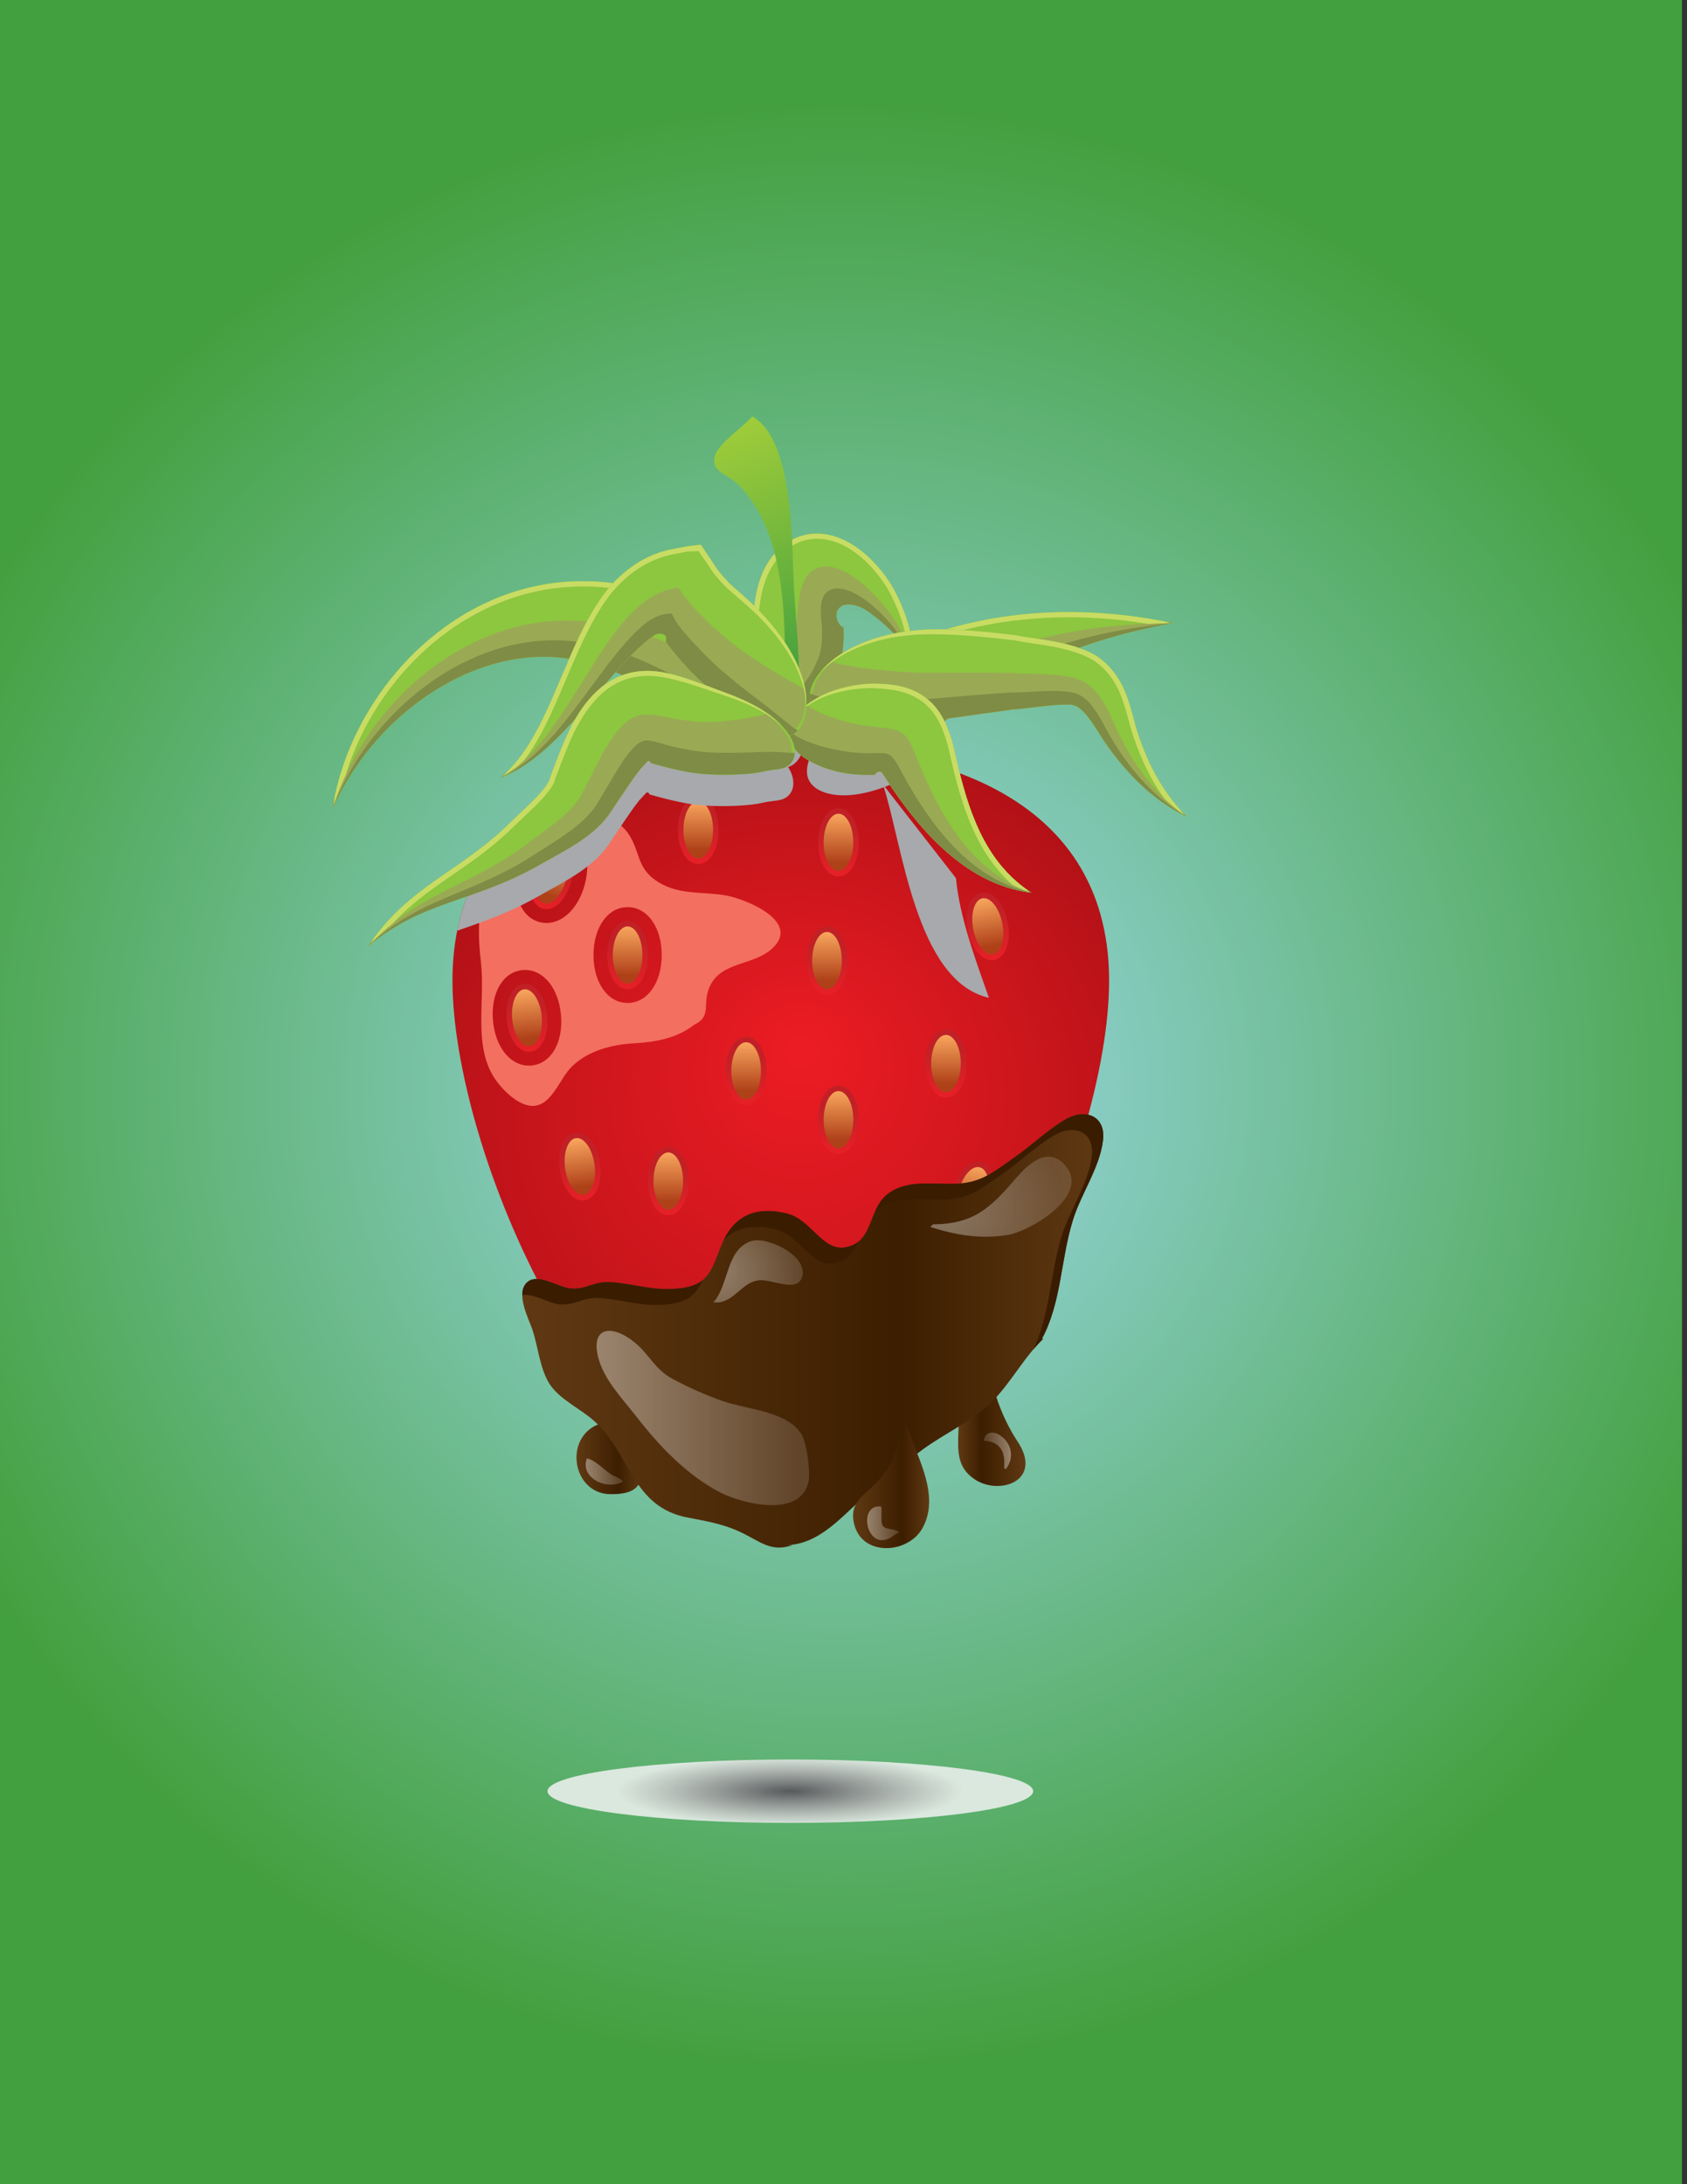 <?xml version="1.0" encoding="utf-8"?>
<!-- Generator: Adobe Illustrator 15.1.0, SVG Export Plug-In . SVG Version: 6.00 Build 0)  -->
<!DOCTYPE svg PUBLIC "-//W3C//DTD SVG 1.1//EN" "http://www.w3.org/Graphics/SVG/1.1/DTD/svg11.dtd">
<svg version="1.1" id="Layer_1" xmlns="http://www.w3.org/2000/svg" xmlns:xlink="http://www.w3.org/1999/xlink" x="0px" y="0px"
	 width="612px" height="792px" viewBox="0 0 612 792" enable-background="new 0 0 612 792" xml:space="preserve">
<rect x="0" y="0" width="612" height="792" fill="#333333" stroke="none"/>
<radialGradient id="SVGID_1_" cx="304.179" cy="393.647" r="357.239" gradientUnits="userSpaceOnUse">
	<stop  offset="0" style="stop-color:#DA1C5C"/>
	<stop  offset="0" style="stop-color:#9FDBEF"/>
	<stop  offset="1" style="stop-color:#43A03E"/>
</radialGradient>
<rect x="-1.821" y="-8.354" fill="url(#SVGID_1_)" width="612" height="804"/>
<linearGradient id="SVGID_2_" gradientUnits="userSpaceOnUse" x1="250.924" y1="505.193" x2="278.428" y2="505.193" gradientTransform="matrix(-0.889 0 0 1 595.048 0)">
	<stop  offset="0" style="stop-color:#603913"/>
	<stop  offset="0.648" style="stop-color:#3C1E00"/>
	<stop  offset="1" style="stop-color:#603913"/>
</linearGradient>
<path fill="url(#SVGID_2_)" d="M347.708,518.62c-0.319,7.627-0.506,13.279,5.541,17.567c8.864,6.287,24.917,1.056,16.324-12.83
	c-0.26,0.098-0.022,0.002,0,0c-10.102-15.143-12.87-32.481-12.732-51.793C350.193,485.171,348.353,503.242,347.708,518.62z"/>
<linearGradient id="SVGID_3_" gradientUnits="userSpaceOnUse" x1="256.326" y1="526.135" x2="267.483" y2="526.135" gradientTransform="matrix(-0.889 0 0 1 595.048 0)">
	<stop  offset="0" style="stop-color:#FFFFFF"/>
	<stop  offset="0" style="stop-color:#FFFFFF;stop-opacity:0.4"/>
	<stop  offset="1" style="stop-color:#FFFFFF;stop-opacity:0.15"/>
</linearGradient>
<path fill="url(#SVGID_3_)" d="M364.826,532.797c6.94-9.009-6.743-18.18-7.962-10.382c5.459,0.239,8.068,3.467,7.369,9.716
	L364.826,532.797z"/>
<radialGradient id="SVGID_4_" cx="288.128" cy="414.964" r="149.737" fx="291.087" fy="379.755" gradientUnits="userSpaceOnUse">
	<stop  offset="0" style="stop-color:#DA1C5C"/>
	<stop  offset="0" style="stop-color:#ED1C24"/>
	<stop  offset="1" style="stop-color:#B11116"/>
</radialGradient>
<path fill="url(#SVGID_4_)" d="M402.355,355.615c0,61.515-53.325,186.179-119.105,186.179S164.145,417.13,164.145,355.615
	c0-61.514,53.325-85.366,119.105-85.366S402.355,294.101,402.355,355.615z"/>
<linearGradient id="SVGID_5_" gradientUnits="userSpaceOnUse" x1="227.531" y1="358.811" x2="227.735" y2="341.426">
	<stop  offset="0" style="stop-color:#DA1C5C"/>
	<stop  offset="0" style="stop-color:#E82027"/>
	<stop  offset="1" style="stop-color:#C12126"/>
</linearGradient>
<path fill="url(#SVGID_5_)" d="M227.679,358.683c-4.205,0-7.375-5.32-7.375-12.375s3.17-12.375,7.375-12.375
	s7.375,5.32,7.375,12.375S231.883,358.683,227.679,358.683z"/>
<linearGradient id="SVGID_6_" gradientUnits="userSpaceOnUse" x1="227.679" y1="335.516" x2="227.679" y2="353.516">
	<stop  offset="0" style="stop-color:#DA1C5C"/>
	<stop  offset="0" style="stop-color:#FAA85F"/>
	<stop  offset="1" style="stop-color:#AF4119"/>
</linearGradient>
<ellipse fill="url(#SVGID_6_)" cx="227.679" cy="346.308" rx="5.375" ry="10.375"/>
<linearGradient id="SVGID_7_" gradientUnits="userSpaceOnUse" x1="220.905" y1="319.558" x2="221.108" y2="302.172" gradientTransform="matrix(0.966 0.257 -0.257 0.966 65.582 -36.025)">
	<stop  offset="0" style="stop-color:#DA1C5C"/>
	<stop  offset="0" style="stop-color:#E82027"/>
	<stop  offset="1" style="stop-color:#C12126"/>
</linearGradient>
<path fill="url(#SVGID_7_)" d="M196.995,329.516c-4.063-1.082-5.758-7.039-3.943-13.856c1.815-6.817,6.248-11.143,10.311-10.061
	s5.758,7.039,3.943,13.856C205.49,326.272,201.058,330.598,196.995,329.516z"/>
<linearGradient id="SVGID_8_" gradientUnits="userSpaceOnUse" x1="221.051" y1="296.262" x2="221.051" y2="314.263" gradientTransform="matrix(0.966 0.257 -0.257 0.966 65.582 -36.025)">
	<stop  offset="0" style="stop-color:#DA1C5C"/>
	<stop  offset="0" style="stop-color:#FAA85F"/>
	<stop  offset="1" style="stop-color:#AF4119"/>
</linearGradient>
<path fill="url(#SVGID_8_)" d="M205.373,318.94c-1.474,5.537-4.994,9.407-7.863,8.643c-2.869-0.764-3.999-5.872-2.524-11.409
	c1.474-5.537,4.994-9.407,7.863-8.643C205.717,308.295,206.847,313.403,205.373,318.94z"/>
<linearGradient id="SVGID_9_" gradientUnits="userSpaceOnUse" x1="270.532" y1="400.81" x2="270.736" y2="383.426">
	<stop  offset="0" style="stop-color:#DA1C5C"/>
	<stop  offset="0" style="stop-color:#E82027"/>
	<stop  offset="1" style="stop-color:#C12126"/>
</linearGradient>
<path fill="url(#SVGID_9_)" d="M270.679,400.683c-4.205,0-7.375-5.32-7.375-12.375s3.17-12.375,7.375-12.375
	s7.375,5.32,7.375,12.375S274.883,400.683,270.679,400.683z"/>
<linearGradient id="SVGID_10_" gradientUnits="userSpaceOnUse" x1="270.679" y1="377.516" x2="270.679" y2="395.517">
	<stop  offset="0" style="stop-color:#DA1C5C"/>
	<stop  offset="0" style="stop-color:#FAA85F"/>
	<stop  offset="1" style="stop-color:#AF4119"/>
</linearGradient>
<ellipse fill="url(#SVGID_10_)" cx="270.679" cy="388.308" rx="5.375" ry="10.375"/>
<g>
	<g>
		<path fill="#F36F5F" d="M262.921,324.618c-8.791-1.416-17.401,0.004-25.132-5.444c-6.606-4.656-5.573-9.953-9.396-16.197
			c-8.116-13.255-30.771-6.263-39.78,2.139c-14.191,13.235-16.331,25.359-14.136,43.853c1.617,13.624-2.939,30.058,4.951,42.033
			c2.799,4.247,9.534,11.094,15.239,9.865c5.903-1.271,8.625-9.985,12.616-13.959c5.997-5.972,14.702-8.19,23.25-8.641
			c6.795-0.358,15.054-1.715,21.27-6.667c5.984-2.783,3.464-6.822,4.984-12c3.257-11.1,15.667-9.016,23.016-15.372
			C291.273,334.306,270.391,325.821,262.921,324.618z M192.811,386.356c-0.312,0.029-0.624,0.044-0.933,0.044
			c-6.767,0-12.121-6.653-13.02-16.18c-0.945-10.023,3.549-17.787,10.688-18.461c0.312-0.029,0.624-0.044,0.933-0.044
			c6.767,0,12.121,6.653,13.02,16.18C204.444,377.918,199.95,385.682,192.811,386.356z M212.137,320.741
			c-2.22,8.338-7.798,13.94-13.88,13.94c-0.859,0-1.717-0.112-2.548-0.334c-3.681-0.979-6.487-3.983-7.699-8.24
			c-0.985-3.461-0.913-7.519,0.21-11.734c2.22-8.338,7.798-13.94,13.88-13.94c0.859,0,1.717,0.112,2.548,0.334
			c3.681,0.979,6.487,3.983,7.699,8.24C213.332,312.468,213.26,316.526,212.137,320.741z M227.679,363.683
			c-7.17,0-12.375-7.307-12.375-17.375s5.205-17.375,12.375-17.375s12.375,7.307,12.375,17.375S234.849,363.683,227.679,363.683z"/>
	</g>
</g>
<linearGradient id="SVGID_11_" gradientUnits="userSpaceOnUse" x1="183.244" y1="383.568" x2="183.448" y2="366.184" gradientTransform="matrix(0.996 -0.094 0.094 0.996 -26.248 16.846)">
	<stop  offset="0" style="stop-color:#DA1C5C"/>
	<stop  offset="0" style="stop-color:#E82027"/>
	<stop  offset="1" style="stop-color:#C12126"/>
</linearGradient>
<path fill="url(#SVGID_11_)" d="M192.341,381.378c-4.186,0.395-7.842-4.604-8.505-11.627s1.994-12.618,6.18-13.013
	s7.842,4.604,8.505,11.627S196.527,380.983,192.341,381.378z"/>
<linearGradient id="SVGID_12_" gradientUnits="userSpaceOnUse" x1="183.391" y1="360.274" x2="183.391" y2="378.274" gradientTransform="matrix(0.996 -0.094 0.094 0.996 -26.248 16.846)">
	<stop  offset="0" style="stop-color:#DA1C5C"/>
	<stop  offset="0" style="stop-color:#FAA85F"/>
	<stop  offset="1" style="stop-color:#AF4119"/>
</linearGradient>
<path fill="url(#SVGID_12_)" d="M196.53,368.553c0.539,5.705-1.421,10.555-4.376,10.834s-5.788-4.12-6.326-9.824
	c-0.539-5.705,1.421-10.555,4.376-10.834S195.992,362.848,196.53,368.553z"/>
<linearGradient id="SVGID_13_" gradientUnits="userSpaceOnUse" x1="253.157" y1="313.437" x2="253.361" y2="296.051">
	<stop  offset="0" style="stop-color:#DA1C5C"/>
	<stop  offset="0" style="stop-color:#E82027"/>
	<stop  offset="1" style="stop-color:#C12126"/>
</linearGradient>
<path fill="url(#SVGID_13_)" d="M253.304,313.308c-4.205,0-7.375-5.32-7.375-12.375s3.17-12.375,7.375-12.375
	s7.375,5.32,7.375,12.375S257.508,313.308,253.304,313.308z"/>
<linearGradient id="SVGID_14_" gradientUnits="userSpaceOnUse" x1="253.304" y1="290.141" x2="253.304" y2="308.141">
	<stop  offset="0" style="stop-color:#DA1C5C"/>
	<stop  offset="0" style="stop-color:#FAA85F"/>
	<stop  offset="1" style="stop-color:#AF4119"/>
</linearGradient>
<ellipse fill="url(#SVGID_14_)" cx="253.304" cy="300.933" rx="5.375" ry="10.375"/>
<linearGradient id="SVGID_15_" gradientUnits="userSpaceOnUse" x1="304.031" y1="317.937" x2="304.235" y2="300.552">
	<stop  offset="0" style="stop-color:#DA1C5C"/>
	<stop  offset="0" style="stop-color:#E82027"/>
	<stop  offset="1" style="stop-color:#C12126"/>
</linearGradient>
<path fill="url(#SVGID_15_)" d="M304.179,317.809c-4.205,0-7.375-5.32-7.375-12.375s3.17-12.375,7.375-12.375
	c4.204,0,7.375,5.32,7.375,12.375S308.383,317.809,304.179,317.809z"/>
<linearGradient id="SVGID_16_" gradientUnits="userSpaceOnUse" x1="304.178" y1="294.642" x2="304.178" y2="312.642">
	<stop  offset="0" style="stop-color:#DA1C5C"/>
	<stop  offset="0" style="stop-color:#FAA85F"/>
	<stop  offset="1" style="stop-color:#AF4119"/>
</linearGradient>
<ellipse fill="url(#SVGID_16_)" cx="304.179" cy="305.434" rx="5.375" ry="10.375"/>
<linearGradient id="SVGID_17_" gradientUnits="userSpaceOnUse" x1="342.405" y1="352.005" x2="342.609" y2="334.62" gradientTransform="matrix(0.982 -0.187 0.187 0.982 -41.767 66.634)">
	<stop  offset="0" style="stop-color:#DA1C5C"/>
	<stop  offset="0" style="stop-color:#E82027"/>
	<stop  offset="1" style="stop-color:#C12126"/>
</linearGradient>
<path fill="url(#SVGID_17_)" d="M360.664,348.088c-4.129,0.788-8.241-3.844-9.563-10.773c-1.322-6.929,0.795-12.75,4.925-13.538
	s8.241,3.844,9.563,10.773S364.795,347.3,360.664,348.088z"/>
<linearGradient id="SVGID_18_" gradientUnits="userSpaceOnUse" x1="342.553" y1="328.711" x2="342.553" y2="346.711" gradientTransform="matrix(0.982 -0.187 0.187 0.982 -41.767 66.634)">
	<stop  offset="0" style="stop-color:#DA1C5C"/>
	<stop  offset="0" style="stop-color:#FAA85F"/>
	<stop  offset="1" style="stop-color:#AF4119"/>
</linearGradient>
<path fill="url(#SVGID_18_)" d="M363.624,334.925c1.074,5.628-0.418,10.642-3.335,11.199c-2.916,0.556-6.15-3.555-7.224-9.184
	c-1.074-5.628,0.418-10.643,3.335-11.199C359.316,325.185,362.551,329.297,363.624,334.925z"/>
<linearGradient id="SVGID_19_" gradientUnits="userSpaceOnUse" x1="299.865" y1="360.811" x2="300.069" y2="343.426">
	<stop  offset="0" style="stop-color:#DA1C5C"/>
	<stop  offset="0" style="stop-color:#E82027"/>
	<stop  offset="1" style="stop-color:#C12126"/>
</linearGradient>
<path fill="url(#SVGID_19_)" d="M300.012,360.683c-4.205,0-7.375-5.32-7.375-12.375s3.17-12.375,7.375-12.375
	s7.375,5.32,7.375,12.375S304.217,360.683,300.012,360.683z"/>
<linearGradient id="SVGID_20_" gradientUnits="userSpaceOnUse" x1="300.012" y1="337.516" x2="300.012" y2="355.516">
	<stop  offset="0" style="stop-color:#DA1C5C"/>
	<stop  offset="0" style="stop-color:#FAA85F"/>
	<stop  offset="1" style="stop-color:#AF4119"/>
</linearGradient>
<ellipse fill="url(#SVGID_20_)" cx="300.012" cy="348.308" rx="5.375" ry="10.375"/>
<linearGradient id="SVGID_21_" gradientUnits="userSpaceOnUse" x1="198.061" y1="438.799" x2="198.265" y2="421.414" gradientTransform="matrix(0.991 -0.136 0.136 0.991 -44.122 27.66)">
	<stop  offset="0" style="stop-color:#DA1C5C"/>
	<stop  offset="0" style="stop-color:#E82027"/>
	<stop  offset="1" style="stop-color:#C12126"/>
</linearGradient>
<path fill="url(#SVGID_21_)" d="M212.032,435.234c-4.165,0.572-8.031-4.267-8.992-11.256c-0.961-6.988,1.455-12.691,5.62-13.264
	c4.165-0.573,8.031,4.266,8.992,11.254C218.613,428.958,216.197,434.66,212.032,435.234z"/>
<linearGradient id="SVGID_22_" gradientUnits="userSpaceOnUse" x1="198.208" y1="415.503" x2="198.208" y2="433.503" gradientTransform="matrix(0.991 -0.136 0.136 0.991 -44.122 27.66)">
	<stop  offset="0" style="stop-color:#DA1C5C"/>
	<stop  offset="0" style="stop-color:#FAA85F"/>
	<stop  offset="1" style="stop-color:#AF4119"/>
</linearGradient>
<path fill="url(#SVGID_22_)" d="M215.67,422.242c0.781,5.676-0.97,10.605-3.911,11.01c-2.941,0.404-5.958-3.869-6.738-9.545
	c-0.781-5.678,0.97-10.606,3.911-11.012C211.873,412.291,214.89,416.565,215.67,422.242z"/>
<linearGradient id="SVGID_23_" gradientUnits="userSpaceOnUse" x1="220.682" y1="505.521" x2="220.886" y2="488.135" gradientTransform="matrix(0.967 -0.255 0.255 0.967 -96.684 67.842)">
	<stop  offset="0" style="stop-color:#DA1C5C"/>
	<stop  offset="0" style="stop-color:#E82027"/>
	<stop  offset="1" style="stop-color:#C12126"/>
</linearGradient>
<path fill="url(#SVGID_23_)" d="M245.581,500.312c-4.066,1.071-8.487-3.266-10.284-10.088c-1.797-6.822-0.086-12.774,3.979-13.846
	s8.487,3.267,10.284,10.088C251.357,493.288,249.647,499.24,245.581,500.312z"/>
<linearGradient id="SVGID_24_" gradientUnits="userSpaceOnUse" x1="220.829" y1="482.227" x2="220.829" y2="500.227" gradientTransform="matrix(0.967 -0.255 0.255 0.967 -96.684 67.842)">
	<stop  offset="0" style="stop-color:#DA1C5C"/>
	<stop  offset="0" style="stop-color:#FAA85F"/>
	<stop  offset="1" style="stop-color:#AF4119"/>
</linearGradient>
<path fill="url(#SVGID_24_)" d="M247.626,486.976c1.46,5.541,0.316,10.646-2.555,11.402c-2.871,0.756-6.381-3.122-7.841-8.664
	c-1.459-5.541-0.316-10.646,2.555-11.401C242.657,477.556,246.167,481.434,247.626,486.976z"/>
<linearGradient id="SVGID_25_" gradientUnits="userSpaceOnUse" x1="285.282" y1="469.144" x2="285.486" y2="451.76">
	<stop  offset="0" style="stop-color:#DA1C5C"/>
	<stop  offset="0" style="stop-color:#E82027"/>
	<stop  offset="1" style="stop-color:#C12126"/>
</linearGradient>
<path fill="url(#SVGID_25_)" d="M285.429,469.016c-4.205,0-7.375-5.32-7.375-12.375s3.17-12.375,7.375-12.375
	s7.375,5.32,7.375,12.375S289.633,469.016,285.429,469.016z"/>
<linearGradient id="SVGID_26_" gradientUnits="userSpaceOnUse" x1="285.429" y1="445.85" x2="285.429" y2="463.85">
	<stop  offset="0" style="stop-color:#DA1C5C"/>
	<stop  offset="0" style="stop-color:#FAA85F"/>
	<stop  offset="1" style="stop-color:#AF4119"/>
</linearGradient>
<ellipse fill="url(#SVGID_26_)" cx="285.429" cy="456.641" rx="5.375" ry="10.375"/>
<linearGradient id="SVGID_27_" gradientUnits="userSpaceOnUse" x1="242.283" y1="440.769" x2="242.487" y2="423.385">
	<stop  offset="0" style="stop-color:#DA1C5C"/>
	<stop  offset="0" style="stop-color:#E82027"/>
	<stop  offset="1" style="stop-color:#C12126"/>
</linearGradient>
<path fill="url(#SVGID_27_)" d="M242.429,440.641c-4.205,0-7.375-5.32-7.375-12.375s3.17-12.375,7.375-12.375
	s7.375,5.32,7.375,12.375S246.633,440.641,242.429,440.641z"/>
<linearGradient id="SVGID_28_" gradientUnits="userSpaceOnUse" x1="242.429" y1="417.475" x2="242.429" y2="435.475">
	<stop  offset="0" style="stop-color:#DA1C5C"/>
	<stop  offset="0" style="stop-color:#FAA85F"/>
	<stop  offset="1" style="stop-color:#AF4119"/>
</linearGradient>
<ellipse fill="url(#SVGID_28_)" cx="242.429" cy="428.266" rx="5.375" ry="10.375"/>
<linearGradient id="SVGID_29_" gradientUnits="userSpaceOnUse" x1="343.031" y1="398.144" x2="343.235" y2="380.76">
	<stop  offset="0" style="stop-color:#DA1C5C"/>
	<stop  offset="0" style="stop-color:#E82027"/>
	<stop  offset="1" style="stop-color:#C12126"/>
</linearGradient>
<path fill="url(#SVGID_29_)" d="M343.179,398.016c-4.205,0-7.375-5.32-7.375-12.375s3.17-12.375,7.375-12.375
	s7.375,5.32,7.375,12.375S347.384,398.016,343.179,398.016z"/>
<linearGradient id="SVGID_30_" gradientUnits="userSpaceOnUse" x1="343.179" y1="374.85" x2="343.179" y2="392.85">
	<stop  offset="0" style="stop-color:#DA1C5C"/>
	<stop  offset="0" style="stop-color:#FAA85F"/>
	<stop  offset="1" style="stop-color:#AF4119"/>
</linearGradient>
<ellipse fill="url(#SVGID_30_)" cx="343.179" cy="385.641" rx="5.375" ry="10.375"/>
<linearGradient id="SVGID_31_" gradientUnits="userSpaceOnUse" x1="371.413" y1="436.241" x2="371.617" y2="418.857" gradientTransform="matrix(0.972 0.233 -0.233 0.972 90.567 -65.415)">
	<stop  offset="0" style="stop-color:#DA1C5C"/>
	<stop  offset="0" style="stop-color:#E82027"/>
	<stop  offset="1" style="stop-color:#C12126"/>
</linearGradient>
<path fill="url(#SVGID_31_)" d="M350.083,445.383c-4.088-0.981-5.93-6.895-4.283-13.755c1.646-6.86,5.971-11.293,10.059-10.312
	c4.088,0.98,5.93,6.895,4.283,13.754C358.496,441.93,354.171,446.363,350.083,445.383z"/>
<linearGradient id="SVGID_32_" gradientUnits="userSpaceOnUse" x1="371.56" y1="412.947" x2="371.56" y2="430.946" gradientTransform="matrix(0.972 0.233 -0.233 0.972 90.567 -65.415)">
	<stop  offset="0" style="stop-color:#DA1C5C"/>
	<stop  offset="0" style="stop-color:#FAA85F"/>
	<stop  offset="1" style="stop-color:#AF4119"/>
</linearGradient>
<path fill="url(#SVGID_32_)" d="M358.197,434.604c-1.337,5.572-4.761,9.527-7.647,8.834s-4.143-5.771-2.806-11.343
	s4.761-9.526,7.647-8.834S359.534,429.031,358.197,434.604z"/>
<linearGradient id="SVGID_33_" gradientUnits="userSpaceOnUse" x1="341.644" y1="489.856" x2="341.847" y2="472.47" gradientTransform="matrix(0.983 0.183 -0.183 0.983 78.293 -47.647)">
	<stop  offset="0" style="stop-color:#DA1C5C"/>
	<stop  offset="0" style="stop-color:#E82027"/>
	<stop  offset="1" style="stop-color:#C12126"/>
</linearGradient>
<path fill="url(#SVGID_33_)" d="M324.408,496.473c-4.133-0.771-6.273-6.583-4.979-13.519c1.294-6.935,5.388-11.583,9.521-10.812
	s6.273,6.583,4.979,13.519C332.635,492.596,328.541,497.244,324.408,496.473z"/>
<linearGradient id="SVGID_34_" gradientUnits="userSpaceOnUse" x1="341.791" y1="466.56" x2="341.791" y2="484.56" gradientTransform="matrix(0.983 0.183 -0.183 0.983 78.293 -47.647)">
	<stop  offset="0" style="stop-color:#DA1C5C"/>
	<stop  offset="0" style="stop-color:#FAA85F"/>
	<stop  offset="1" style="stop-color:#AF4119"/>
</linearGradient>
<path fill="url(#SVGID_34_)" d="M331.963,485.294c-1.052,5.633-4.27,9.757-7.188,9.213c-2.918-0.545-4.432-5.552-3.381-11.186
	c1.052-5.633,4.27-9.757,7.188-9.212C331.5,474.653,333.014,479.661,331.963,485.294z"/>
<linearGradient id="SVGID_35_" gradientUnits="userSpaceOnUse" x1="209.133" y1="529.128" x2="232.74" y2="529.128">
	<stop  offset="0" style="stop-color:#603913"/>
	<stop  offset="0.648" style="stop-color:#3C1E00"/>
	<stop  offset="1" style="stop-color:#603913"/>
</linearGradient>
<path fill="url(#SVGID_35_)" d="M232.737,533.721c0.132,6.929-5.172,8.095-11.259,8.073c-12.833-0.047-16.718-17.774-6.583-24.236
	c5.603-3.572,4.549,2.497,7.503,5.242C226.792,526.885,232.579,525.5,232.737,533.721z"/>
<linearGradient id="SVGID_36_" gradientUnits="userSpaceOnUse" x1="211.974" y1="533.594" x2="225.56" y2="533.594">
	<stop  offset="0" style="stop-color:#FFFFFF"/>
	<stop  offset="0" style="stop-color:#FFFFFF;stop-opacity:0.4"/>
	<stop  offset="1" style="stop-color:#FFFFFF;stop-opacity:0.15"/>
</linearGradient>
<path fill="url(#SVGID_36_)" d="M212.879,528.846c2.519,0.234,6.313,4.073,8.563,5.596c1.636,1.106,3.446,1.362,4.617,2.732
	C220.634,540.558,210.306,536.229,212.879,528.846z"/>
<linearGradient id="SVGID_37_" gradientUnits="userSpaceOnUse" x1="304.032" y1="418.525" x2="304.236" y2="401.14">
	<stop  offset="0" style="stop-color:#DA1C5C"/>
	<stop  offset="0" style="stop-color:#E82027"/>
	<stop  offset="1" style="stop-color:#C12126"/>
</linearGradient>
<path fill="url(#SVGID_37_)" d="M304.179,418.396c-4.205,0-7.375-5.32-7.375-12.375s3.17-12.375,7.375-12.375
	c4.204,0,7.375,5.32,7.375,12.375S308.383,418.396,304.179,418.396z"/>
<linearGradient id="SVGID_38_" gradientUnits="userSpaceOnUse" x1="304.178" y1="395.23" x2="304.178" y2="413.23">
	<stop  offset="0" style="stop-color:#DA1C5C"/>
	<stop  offset="0" style="stop-color:#FAA85F"/>
	<stop  offset="1" style="stop-color:#AF4119"/>
</linearGradient>
<ellipse fill="url(#SVGID_38_)" cx="304.179" cy="406.021" rx="5.375" ry="10.375"/>
<linearGradient id="SVGID_39_" gradientUnits="userSpaceOnUse" x1="189.464" y1="482.588" x2="400.244" y2="482.588">
	<stop  offset="0" style="stop-color:#603913"/>
	<stop  offset="0.648" style="stop-color:#3C1E00"/>
	<stop  offset="1" style="stop-color:#603913"/>
</linearGradient>
<path fill="url(#SVGID_39_)" d="M284.804,560.266c10.027,0.046,17.442-7.021,24.224-13.391c8.028-7.541,16.857-14.822,25.867-21.395
	c7.795-5.687,17.229-9.873,24.225-16.489c7.271-6.876,12.174-16.774,19.494-23.686c-0.204,0.174-0.438,0.27-0.702,0.285
	c7.198-13.338,6.823-28.763,11.318-43.218c2.985-9.598,9.746-19.029,10.916-28.915c1.027-8.681-6.175-11.701-13.344-7.705
	c-6.268,3.493-12.667,9.694-18.653,13.854c-7.585,5.271-12.133,9.412-21.668,9.658c-8.243,0.214-18.22-1.701-24.987,4.168
	c-6.669,5.784-4.737,16.949-14.671,18.832c-8.575,1.627-12.332-10.003-21.401-12.24c-11.376-2.807-19.361,0.859-23.626,11.296
	c-3.73,9.126-4.609,14.664-15.197,15.854c-9.503,1.068-15.944-1.588-24.867-2.244c-6.397-0.471-9.157,2.873-14.919,2.252
	c-4.617-0.496-12.411-6.195-16.099-1.676c-3.378,4.139,1.026,12.641,2.359,16.433c2.159,6.142,2.732,14.918,6.724,20.518
	c3.679,5.159,10.963,8.53,15.577,12.642c13.521,12.048,13.735,31.336,34.157,35.185c8.305,1.564,14.418,2.614,21.941,6.696
	c5.568,3.022,9.384,5.608,16,3.285"/>
<g>
	<path fill="#3A1C00" d="M281.371,445.782c9.069,2.237,12.826,13.866,21.401,12.241c4.819-0.914,6.845-4.014,8.415-7.623
		c-1.146,0.87-2.557,1.523-4.364,1.865c-8.575,1.627-12.332-10.003-21.401-12.24c-10.678-2.635-18.368,0.436-22.799,9.453
		C267.147,445.029,273.43,443.823,281.371,445.782z"/>
	<path fill="#3A1C00" d="M202.761,472.941c5.763,0.62,8.522-2.725,14.919-2.253c8.922,0.657,15.364,3.313,24.867,2.244
		c7.451-0.838,10.093-3.831,12.305-8.71c-1.882,1.525-4.435,2.523-8.254,2.953c-9.503,1.068-15.944-1.588-24.867-2.244
		c-6.397-0.471-9.157,2.873-14.919,2.252c-4.617-0.496-12.411-6.195-16.099-1.676c-0.91,1.115-1.243,2.551-1.236,4.12
		C193.498,468.922,199.118,472.549,202.761,472.941z"/>
	<path fill="#3A1C00" d="M386.802,405.753c-6.268,3.493-12.667,9.694-18.653,13.854c-7.585,5.271-12.133,9.412-21.668,9.658
		c-8.243,0.214-18.22-1.701-24.987,4.168c-1.839,1.594-3.022,3.598-3.981,5.703c6.766-5.799,16.702-3.901,24.918-4.113
		c9.535-0.248,14.083-4.387,21.668-9.659c5.986-4.161,12.386-10.36,18.653-13.854c7.169-3.996,14.371-0.977,13.344,7.705
		c-1.17,9.887-7.931,19.318-10.916,28.914c-4.261,13.703-4.157,28.275-10.266,41.116c1.176-1.384,2.398-2.71,3.7-3.939
		c-0.204,0.174-0.438,0.27-0.702,0.285c7.198-13.338,6.823-28.763,11.318-43.218c2.985-9.598,9.746-19.029,10.916-28.915
		C401.173,404.777,393.971,401.757,386.802,405.753z"/>
</g>
<linearGradient id="SVGID_40_" gradientUnits="userSpaceOnUse" x1="215.428" y1="514.171" x2="287.804" y2="514.171">
	<stop  offset="0" style="stop-color:#FFFFFF"/>
	<stop  offset="0" style="stop-color:#FFFFFF;stop-opacity:0.4"/>
	<stop  offset="1" style="stop-color:#FFFFFF;stop-opacity:0.15"/>
</linearGradient>
<path fill="url(#SVGID_40_)" d="M230.854,513.648c-5.088-6.526-11.704-13.309-13.791-21.29c-2.957-11.307,4.909-12.387,13.333-5.457
	c5.118,4.211,7.25,9.723,13.624,13.104c5.892,3.127,12.231,6.014,18.602,8.177c8.52,2.893,23.255,3.6,28.19,12.015
	c1.835,3.13,3.131,13.146,2.602,16.42c-2.317,14.322-24.391,8.565-32.203,4.51C249.057,534.817,239.177,524.327,230.854,513.648z"/>
<radialGradient id="SVGID_41_" cx="266.019" cy="462.398" r="27.119" fx="259.727" fy="461.232" gradientUnits="userSpaceOnUse">
	<stop  offset="0" style="stop-color:#DA1C5C"/>
	<stop  offset="0" style="stop-color:#FFFFFF;stop-opacity:0.4"/>
	<stop  offset="1" style="stop-color:#FFFFFF;stop-opacity:0.14"/>
</radialGradient>
<path fill="url(#SVGID_41_)" d="M258.804,472.266c5.928-6.896,4.452-19.271,13.858-22.281c5.626-1.801,21.356,5.646,18.149,13.541
	c-2.099,5.166-11.146,0.085-15.674,0.724c-5.822,0.821-8.482,7.187-14.333,8.017H258.804z"/>
<radialGradient id="SVGID_42_" cx="348.159" cy="438.215" r="37.668" fx="339.405" fy="436.677" gradientUnits="userSpaceOnUse">
	<stop  offset="0" style="stop-color:#DA1C5C"/>
	<stop  offset="0" style="stop-color:#FFFFFF;stop-opacity:0.4"/>
	<stop  offset="1" style="stop-color:#FFFFFF;stop-opacity:0.14"/>
</radialGradient>
<path fill="url(#SVGID_42_)" d="M338.471,443.933c14.836,0.003,21.038-6.151,30.099-16.701c3.854-4.487,10.73-11.384,16.901-5.632
	c11.877,11.07-11.684,25.071-20.483,26.314c-10.017,1.415-18.421-0.157-27.517-2.981L338.471,443.933z"/>
<linearGradient id="SVGID_43_" gradientUnits="userSpaceOnUse" x1="309.457" y1="533.275" x2="337.071" y2="533.275">
	<stop  offset="0" style="stop-color:#603913"/>
	<stop  offset="0.648" style="stop-color:#3C1E00"/>
	<stop  offset="1" style="stop-color:#603913"/>
</linearGradient>
<path fill="url(#SVGID_43_)" d="M309.895,552.767c-1.959-7.663,3.024-10.113,7.725-14.816c5.994-5.999,8.471-12.607,8.859-21.373
	c0.16-3.617,0.001-8.339-0.016-11.384c0.082,15.291,16.563,33.392,8.281,48.766C329.66,563.398,312.933,564.646,309.895,552.767z"/>
<linearGradient id="SVGID_44_" gradientUnits="userSpaceOnUse" x1="314.235" y1="552.348" x2="325.804" y2="552.348">
	<stop  offset="0" style="stop-color:#FFFFFF"/>
	<stop  offset="0" style="stop-color:#FFFFFF;stop-opacity:0.4"/>
	<stop  offset="1" style="stop-color:#FFFFFF;stop-opacity:0.15"/>
</linearGradient>
<path fill="url(#SVGID_44_)" d="M324.471,556.6c-9.726,7.862-14.014-11.369-4.818-10.357c0.41,1.56-0.296,5.727,0.551,6.957
	c1.131,1.642,4.645,0.925,5.934,2.4L324.471,556.6z"/>
<g>
	<g>
		<path fill="none" stroke="#7E8C45" stroke-miterlimit="10" d="M327.804,264.433"/>
	</g>
</g>
<g>
	<g>
		<path fill="#A7A9AC" d="M200.782,288.787c-0.528,1.385-1.049,2.757-1.561,4.09c-0.047,1.276-1.545,3.667-3.786,6.161
			c-2.228,2.518-5.073,5.158-8.124,8.03c-0.746,0.707-1.589,1.495-2.298,2.202c-0.623,0.624-1.281,1.268-1.969,1.913
			c-1.36,1.28-2.75,2.531-4.175,3.744c-2.48,2.126-5.081,4.124-7.71,6.059c-2.325,5.069-4.106,10.561-5.292,16.493
			c2.08-0.722,4.223-1.461,6.436-2.245c6.745-2.388,14.069-5.329,21.182-9.218l10.005-5.594c3.403-1.951,6.986-4.074,10.653-7.072
			c1.835-1.517,3.671-3.222,5.488-5.491c0.507-0.665,0.983-1.255,1.401-1.935l0.311-0.493l0.219-0.326l0.404-0.592l1.551-2.301
			c2.003-2.995,3.833-5.758,5.566-8.205c0.864-1.22,1.7-2.354,2.492-3.363l0.585-0.73l0.071-0.087
			c0.015-0.014,0.016-0.006,0.024-0.01c0.013-0.003,0.024-0.005,0.042-0.013c0.001,0.031,0.131-0.125,0.234-0.243
			c0.416-0.473,0.821-0.923,1.205-1.326l0.563-0.583c0.157-0.146,0.399-0.406,0.386-0.329c0.08,0.002,0.15,0.009,0.22,0.025
			c0.136,0.029,0.247,0.079,0.336,0.14c0.37,0.271,0.318,0.579,0.316,0.56l0.335,0.089l0.015,0.004
			c0.843,0.242,1.75,0.495,2.695,0.752c3.234,0.878,6.98,1.799,10.666,2.435c2.165,0.374,4.308,0.648,6.311,0.759
			c3.026,0.207,5.657,0.233,8.045,0.205c2.383-0.033,4.499-0.131,6.36-0.272c1.859-0.141,3.456-0.329,4.836-0.564
			c1.392-0.221,2.514-0.564,3.757-0.743c2.469-0.404,4.771-0.342,6.649-1.566c0.008-0.005,0.015-0.012,0.022-0.018
			c0.2-0.131,0.391-0.283,0.577-0.446c0.061-0.052,0.118-0.108,0.176-0.164c0.133-0.128,0.261-0.265,0.384-0.41
			c0.06-0.07,0.122-0.136,0.179-0.21c0.147-0.193,0.284-0.398,0.41-0.618c0.067-0.117,0.124-0.245,0.185-0.369
			c0.06-0.126,0.118-0.254,0.17-0.387c0.036-0.09,0.083-0.168,0.115-0.262c0.451-1.31,0.526-2.994-0.039-4.915
			c-0.29-1.028-0.815-2.134-1.496-3.239c0.049-0.013,0.098-0.029,0.146-0.043c0.213-0.062,0.425-0.138,0.634-0.227
			c0.118-0.05,0.234-0.112,0.352-0.171c0.113-0.058,0.226-0.118,0.338-0.184c0.129-0.076,0.257-0.154,0.384-0.241
			c0.082-0.057,0.162-0.122,0.243-0.184c0.256-0.194,0.506-0.414,0.749-0.659c0.045-0.046,0.092-0.084,0.137-0.132
			c-0.001-0.001-0.002-0.002-0.004-0.002c0.567-0.6,1.096-1.326,1.555-2.228c0.536-1.023,0.931-2.271,1.204-3.649
			c-2.775-0.089-5.575-0.136-8.399-0.136C251.241,270.25,222.184,275.9,200.782,288.787z M295.89,270.557
			c-0.691,1.162-1.306,2.308-1.794,3.44c-0.617,1.466-1.097,2.928-1.281,4.391c0,0.002,0,0.004,0,0.006
			c-0.043,0.346-0.065,0.691-0.073,1.037c-0.002,0.098-0.004,0.196-0.003,0.294c0.004,0.359,0.021,0.718,0.07,1.077
			c0.303,2.25,1.709,4.301,4.354,5.699c2.616,1.405,6.388,2.082,10.595,1.842c2.477-0.132,5.094-0.574,7.752-1.265
			c1.862-0.484,3.744-1.087,5.611-1.807c2.557-0.98,5.092-2.171,7.557-3.494c1.91-1.025,3.781-2.127,5.58-3.285
			c0.117-0.074,0.242-0.159,0.362-0.238c0.127-0.081,0.257-0.159,0.383-0.24c0.574-0.366,1.204-0.795,1.868-1.261
			C324.32,273.289,310.5,271.277,295.89,270.557z"/>
	</g>
</g>
<g>
	<g>
		<g>
			<path fill="#8DC63F" d="M425.387,225.921c0.01,0.02-5.335,0.888-13.4,2.827c-8.062,1.933-18.783,5.094-29.334,9.563
				c-10.588,4.416-20.905,10.161-29.246,15.683c-4.189,2.739-7.896,5.417-11.113,7.687c-2.787,2.074-5.489,4.13-7.541,5.441
				c-4.122,2.652-8.599,5.039-13.138,6.779c-4.53,1.747-9.15,2.848-13.362,3.072c-4.207,0.24-7.979-0.437-10.595-1.842
				c-2.644-1.398-4.051-3.449-4.354-5.699c-0.307-2.269,0.332-4.533,1.288-6.805c0.982-2.277,2.34-4.578,4.185-7.036
				c1.847-2.454,4.198-5.069,7.173-7.832c2.978-2.753,6.553-5.648,10.927-8.466c2.21-1.401,5.428-3.212,10.055-5.289
				c4.236-1.802,9.324-3.74,14.957-5.43c5.627-1.702,11.785-3.184,18.111-4.278c6.326-1.1,12.813-1.812,19.093-2.135
				c12.575-0.674,24.236,0.276,32.638,1.424C420.142,224.737,425.38,225.943,425.387,225.921z"/>
			<path fill="#8DC63F" d="M425.387,225.921c0.01,0.02-5.335,0.888-13.4,2.827c-8.062,1.933-18.783,5.094-29.334,9.563
				c-10.588,4.416-20.905,10.161-29.246,15.683c-4.189,2.739-7.896,5.417-11.113,7.687c-2.787,2.074-5.489,4.13-7.541,5.441
				c-4.122,2.652-8.599,5.039-13.138,6.779c-4.53,1.747-9.15,2.848-13.362,3.072c-4.207,0.24-7.979-0.437-10.595-1.842
				c-2.644-1.398-4.051-3.449-4.354-5.699c-0.307-2.269,0.332-4.533,1.288-6.805c0.982-2.277,2.34-4.578,4.185-7.036
				c1.847-2.454,4.198-5.069,7.173-7.832c2.978-2.753,6.553-5.648,10.927-8.466c2.21-1.401,5.428-3.212,10.055-5.289
				c4.236-1.802,9.324-3.74,14.957-5.43c5.627-1.702,11.785-3.184,18.111-4.278c6.326-1.1,12.813-1.812,19.093-2.135
				c12.575-0.674,24.236,0.276,32.638,1.424C420.142,224.737,425.38,225.943,425.387,225.921z"/>
			<path fill="#8DC63F" d="M425.387,225.921c0.01,0.02-5.335,0.888-13.4,2.827c-8.062,1.933-18.783,5.094-29.334,9.563
				c-10.588,4.416-20.905,10.161-29.246,15.683c-4.189,2.739-7.896,5.417-11.113,7.687c-2.787,2.074-5.489,4.13-7.541,5.441
				c-4.122,2.652-8.599,5.039-13.138,6.779c-4.53,1.747-9.15,2.848-13.362,3.072c-4.207,0.24-7.979-0.437-10.595-1.842
				c-2.644-1.398-4.051-3.449-4.354-5.699c-0.307-2.269,0.332-4.533,1.288-6.805c0.982-2.277,2.34-4.578,4.185-7.036
				c1.847-2.454,4.198-5.069,7.173-7.832c2.978-2.753,6.553-5.648,10.927-8.466c2.21-1.401,5.428-3.212,10.055-5.289
				c4.236-1.802,9.324-3.74,14.957-5.43c5.627-1.702,11.785-3.184,18.111-4.278c6.326-1.1,12.813-1.812,19.093-2.135
				c12.575-0.674,24.236,0.276,32.638,1.424C420.142,224.737,425.38,225.943,425.387,225.921z"/>
			<g>
				<polygon fill="#9AAA54" points="426.269,225.939 426.304,225.933 426.211,225.914 				"/>
				<path fill="#9AAA54" d="M321.619,254.117c-4.796,2.033-9.301,3.245-13.188,3.517c-3.891,0.283-7.115-0.379-9.417-1.73
					c-1.691,2.374-2.943,4.616-3.814,6.826c-0.851,2.204-1.362,4.396-0.991,6.557c0.38,2.241,1.851,4.239,4.503,5.572
					c2.628,1.34,6.363,1.949,10.528,1.669c4.168-0.266,8.739-1.388,13.23-3.141c4.497-1.745,8.941-4.124,13.026-6.741
					c1.875-1.194,4.296-3.01,6.809-4.867l0.965-0.702l1.257-0.867l2.447-1.725c1.661-1.167,3.436-2.387,5.312-3.636
					c7.487-5.017,16.717-10.4,26.481-14.779c9.732-4.422,19.947-7.833,28.473-10.099c8.523-2.282,15.299-3.525,18.146-4.05
					c-3.38,0.019-10.802,0.084-20.235,0.969c-9.429,0.868-20.856,2.676-32.095,5.742c-11.254,3.009-22.255,7.286-31.279,11.488
					c-4.508,2.105-8.591,4.077-11.971,5.899C326.418,251.817,323.644,253.268,321.619,254.117z"/>
			</g>
			<path fill="#C8DC64" d="M315.322,242.17c1.907-1.226,4.578-2.746,8.086-4.486c1.746-0.86,3.765-1.808,5.986-2.712
				c1.846-0.717,4.098-1.608,6.369-2.405c9.145-3.257,20.104-5.976,30.964-7.376c10.865-1.447,21.564-1.607,30.349-1.11
				c8.796,0.483,15.706,1.523,19.345,2.117c2.86-0.116,3.046-0.166,8.966-0.276c-0.007,0.022-5.245-1.184-13.656-2.334
				c-8.401-1.148-20.063-2.098-32.638-1.424c-6.279,0.323-12.767,1.035-19.093,2.135c-6.326,1.094-12.484,2.576-18.111,4.278
				c-5.633,1.69-10.721,3.627-14.957,5.43c-4.627,2.076-7.845,3.887-10.055,5.289c-5.313,3.427-9.457,6.955-12.759,10.229
				c-3.297,3.29-5.7,6.319-7.455,9.167c1.925-2.432,4.337-5.042,7.407-7.845C307.14,248.052,310.837,245.076,315.322,242.17z"/>
			<path fill="#7E8C45" d="M422.532,225.353l2.179,0.638c0.007,0.024-5.589,0.481-14.116,1.854
				c-8.521,1.369-19.939,3.826-31.358,7.755c-11.45,3.859-22.798,9.233-32.042,14.542c-2.34,1.33-4.463,2.6-6.611,3.904
				l-1.514,0.911l-1.375,0.861l-2.655,1.718c-3.44,2.263-6.432,4.225-8.648,5.42c-6.854,3.752-14.002,6.144-20.048,6.37
				c-3.011,0.128-5.707-0.271-7.839-1.117c-2.14-0.839-3.693-2.117-4.643-3.602c-0.5,1.606-0.782,3.217-0.557,4.825
				c0.303,2.25,1.709,4.301,4.354,5.699c2.616,1.405,6.387,2.082,10.595,1.842c4.212-0.225,8.831-1.325,13.362-3.072
				c4.539-1.74,9.016-4.127,13.138-6.779c2.052-1.311,4.754-3.367,7.54-5.44c3.218-2.271,6.924-4.948,11.113-7.687
				c8.341-5.522,18.658-11.268,29.246-15.683c10.551-4.469,21.272-7.63,29.334-9.563c8.065-1.939,13.41-2.807,13.4-2.827
				L422.532,225.353z"/>
		</g>
	</g>
</g>
<g>
	<g>
		<g>
			<path fill="#8DC63F" d="M330.807,239.734c-0.006,0.009-0.246-1.028-1.059-2.618c-0.808-1.592-2.217-3.718-4.238-6.021
				c-2.014-2.305-4.621-4.806-7.651-7.186c-0.757-0.595-1.54-1.181-2.345-1.753l-1.223-0.846l-0.622-0.413
				c-0.101-0.064-0.218-0.146-0.305-0.194l-0.233-0.112c-1.24-0.59-2.422-1.004-3.504-1.229c-2.166-0.45-3.939-0.148-5.081,0.952
				c-0.568,0.543-0.963,1.327-1.082,2.18c-0.124,0.856,0.039,1.725,0.277,2.396c0.5,1.37,1.187,2.022,1.62,2.296
				c0.224,0.14,0.402,0.193,0.523,0.213l0.044,0.006l0.019,0.002c0.003,0.005,0.005-0.009,0.009,0.011l0.009,0.115l0.063,0.903
				c0.034,0.59,0.053,1.155,0.052,1.691c-0.002,1.068-0.04,2.198-0.145,3.471l-0.095,0.989l-0.138,1.166
				c-0.129,0.909-0.25,1.812-0.48,2.683l-0.17,0.651l-0.082,0.293l-0.056,0.164l-0.23,0.654l-0.492,1.303
				c-0.341,0.865-0.712,1.726-1.109,2.571c-1.584,3.379-3.648,6.535-6.007,8.941c-2.352,2.417-4.974,4.051-7.458,4.685
				c-2.492,0.649-4.813,0.32-6.814-0.766c-2.011-1.09-3.558-2.777-4.851-4.683c-1.286-1.919-2.325-4.059-3.126-6.445
				c-0.796-2.393-1.349-5.06-1.526-8.202c-0.043-0.785-0.063-1.598-0.054-2.443l0.034-1.291l0.034-0.663l0.01-0.167
				c0.004-0.055-0.01-0.027-0.017-0.039l-0.042-0.015c-0.232,0.431-0.247-1.252-0.261-2.901c0.001-0.426,0.015-0.919,0.043-1.477
				l0.053-0.883l0.072-1.779c0.118-2.612,0.323-5.532,0.8-8.556c0.477-3.019,1.227-6.138,2.415-9.029
				c1.183-2.898,2.773-5.555,4.816-7.829c2.036-2.262,4.56-4.249,7.668-5.546c3.091-1.308,6.6-1.771,9.939-1.345
				c6.705,0.801,12.995,4.903,17.813,9.883c2.416,2.482,4.476,5.14,6.187,7.72l0.316,0.483l0.24,0.405l0.447,0.787l0.85,1.565
				c0.545,1.039,1.051,2.068,1.52,3.084c1.873,4.061,3.162,7.901,3.949,11.219c0.795,3.317,1.051,6.11,1,8.021
				C331.09,238.728,330.796,239.731,330.807,239.734z"/>
			<path fill="#8DC63F" d="M330.807,239.734c-0.006,0.009-0.246-1.028-1.059-2.618c-0.808-1.592-2.217-3.718-4.238-6.021
				c-2.014-2.305-4.621-4.806-7.651-7.186c-0.757-0.595-1.54-1.181-2.345-1.753l-1.223-0.846l-0.622-0.413
				c-0.101-0.064-0.218-0.146-0.305-0.194l-0.233-0.112c-1.24-0.59-2.422-1.004-3.504-1.229c-2.166-0.45-3.939-0.148-5.081,0.952
				c-0.568,0.543-0.963,1.327-1.082,2.18c-0.124,0.856,0.039,1.725,0.277,2.396c0.5,1.37,1.187,2.022,1.62,2.296
				c0.224,0.14,0.402,0.193,0.523,0.213l0.044,0.006l0.019,0.002c0.003,0.005,0.005-0.009,0.009,0.011l0.009,0.115l0.063,0.903
				c0.034,0.59,0.053,1.155,0.052,1.691c-0.002,1.068-0.04,2.198-0.145,3.471l-0.095,0.989l-0.138,1.166
				c-0.129,0.909-0.25,1.812-0.48,2.683l-0.17,0.651l-0.082,0.293l-0.056,0.164l-0.23,0.654l-0.492,1.303
				c-0.341,0.865-0.712,1.726-1.109,2.571c-1.584,3.379-3.648,6.535-6.007,8.941c-2.352,2.417-4.974,4.051-7.458,4.685
				c-2.492,0.649-4.813,0.32-6.814-0.766c-2.011-1.09-3.558-2.777-4.851-4.683c-1.286-1.919-2.325-4.059-3.126-6.445
				c-0.796-2.393-1.349-5.06-1.526-8.202c-0.043-0.785-0.063-1.598-0.054-2.443l0.034-1.291l0.034-0.663l0.01-0.167
				c0.004-0.055-0.01-0.027-0.017-0.039l-0.042-0.015c-0.232,0.431-0.247-1.252-0.261-2.901c0.001-0.426,0.015-0.919,0.043-1.477
				l0.053-0.883l0.072-1.779c0.118-2.612,0.323-5.532,0.8-8.556c0.477-3.019,1.227-6.138,2.415-9.029
				c1.183-2.898,2.773-5.555,4.816-7.829c2.036-2.262,4.56-4.249,7.668-5.546c3.091-1.308,6.6-1.771,9.939-1.345
				c6.705,0.801,12.995,4.903,17.813,9.883c2.416,2.482,4.476,5.14,6.187,7.72l0.316,0.483l0.24,0.405l0.447,0.787l0.85,1.565
				c0.545,1.039,1.051,2.068,1.52,3.084c1.873,4.061,3.162,7.901,3.949,11.219c0.795,3.317,1.051,6.11,1,8.021
				C331.09,238.728,330.796,239.731,330.807,239.734z"/>
			<path fill="#8DC63F" d="M330.807,239.734c-0.006,0.009-0.246-1.028-1.059-2.618c-0.808-1.592-2.217-3.718-4.238-6.021
				c-2.014-2.305-4.621-4.806-7.651-7.186c-0.757-0.595-1.54-1.181-2.345-1.753l-1.223-0.846l-0.622-0.413
				c-0.101-0.064-0.218-0.146-0.305-0.194l-0.233-0.112c-1.24-0.59-2.422-1.004-3.504-1.229c-2.166-0.45-3.939-0.148-5.081,0.952
				c-0.568,0.543-0.963,1.327-1.082,2.18c-0.124,0.856,0.039,1.725,0.277,2.396c0.5,1.37,1.187,2.022,1.62,2.296
				c0.224,0.14,0.402,0.193,0.523,0.213l0.044,0.006l0.019,0.002c0.003,0.005,0.005-0.009,0.009,0.011l0.009,0.115l0.063,0.903
				c0.034,0.59,0.053,1.155,0.052,1.691c-0.002,1.068-0.04,2.198-0.145,3.471l-0.095,0.989l-0.138,1.166
				c-0.129,0.909-0.25,1.812-0.48,2.683l-0.17,0.651l-0.082,0.293l-0.056,0.164l-0.23,0.654l-0.492,1.303
				c-0.341,0.865-0.712,1.726-1.109,2.571c-1.584,3.379-3.648,6.535-6.007,8.941c-2.352,2.417-4.974,4.051-7.458,4.685
				c-2.492,0.649-4.813,0.32-6.814-0.766c-2.011-1.09-3.558-2.777-4.851-4.683c-1.286-1.919-2.325-4.059-3.126-6.445
				c-0.796-2.393-1.349-5.06-1.526-8.202c-0.043-0.785-0.063-1.598-0.054-2.443l0.034-1.291l0.034-0.663l0.01-0.167
				c0.004-0.055-0.01-0.027-0.017-0.039l-0.042-0.015c-0.232,0.431-0.247-1.252-0.261-2.901c0.001-0.426,0.015-0.919,0.043-1.477
				l0.053-0.883l0.072-1.779c0.118-2.612,0.323-5.532,0.8-8.556c0.477-3.019,1.227-6.138,2.415-9.029
				c1.183-2.898,2.773-5.555,4.816-7.829c2.036-2.262,4.56-4.249,7.668-5.546c3.091-1.308,6.6-1.771,9.939-1.345
				c6.705,0.801,12.995,4.903,17.813,9.883c2.416,2.482,4.476,5.14,6.187,7.72l0.316,0.483l0.24,0.405l0.447,0.787l0.85,1.565
				c0.545,1.039,1.051,2.068,1.52,3.084c1.873,4.061,3.162,7.901,3.949,11.219c0.795,3.317,1.051,6.11,1,8.021
				C331.09,238.728,330.796,239.731,330.807,239.734z"/>
			<g>
				<polygon fill="#9AAA54" points="330.797,240.406 330.804,240.433 330.823,240.362 				"/>
				<path fill="#9AAA54" d="M287.979,233.1c-0.278,0.952-0.566,1.742-1.02,2.467c-0.444,0.788-0.927,1.625-1.419,2.366
					c-0.988,1.506-2.056,2.827-3.18,3.933c-2.248,2.22-4.724,3.538-7.149,3.992c0.827,2.256,1.872,4.285,3.155,6.09
					c1.286,1.791,2.816,3.359,4.762,4.367c2.021,1.047,4.348,1.333,6.824,0.649c2.47-0.669,5.058-2.325,7.375-4.743
					c2.323-2.407,4.352-5.543,5.914-8.89c0.393-0.837,0.758-1.688,1.096-2.544l0.487-1.288l0.059-0.162l0.088-0.313l0.173-0.643
					c0.123-0.43,0.203-0.869,0.281-1.312c0.161-0.849,0.286-1.901,0.359-2.49c0.08-0.673,0.138-1.306,0.182-1.902
					c0.086-1.193,0.117-2.279,0.115-3.311c-0.001-0.473-0.018-0.981-0.048-1.505l-0.025-0.399c-0.007-0.107-0.019-0.032-0.026-0.057
					l-0.071-0.009c-0.105-0.019-0.261-0.065-0.458-0.181c-0.384-0.229-0.975-0.753-1.479-1.874
					c-0.244-0.553-0.457-1.266-0.479-2.048c-0.027-0.78,0.172-1.586,0.566-2.221c0.797-1.281,2.221-1.888,4.022-1.836
					c0.903,0.025,1.909,0.218,2.99,0.572c1.124,0.406,2.07,0.677,3.788,1.935c3.062,2.109,5.84,4.444,8.156,6.729
					c2.32,2.286,4.178,4.532,5.473,6.504c1.309,1.966,2.022,3.681,2.318,4.76c-0.049-1.287-0.428-3.329-1.377-5.78
					c-0.938-2.455-2.41-5.32-4.365-8.338c-1.956-3.015-4.392-6.201-7.248-9.255c-2.813-2.988-6.023-5.898-9.732-8.138
					c-1.855-1.104-3.848-2.042-5.964-2.513c-2.098-0.481-4.371-0.404-6.279,0.527c-1.933,0.899-3.274,2.621-4.116,4.404
					c-0.857,1.8-1.324,3.689-1.667,5.507c-0.65,3.655-0.836,7.069-1.095,10.056C288.724,229.197,288.435,231.511,287.979,233.1z"/>
			</g>
			<path fill="#C8DC64" d="M274.561,231.876c0.017-0.644,0.071-1.503,0.159-2.566l0.159-1.765c0.055-1.175,0.133-2.4,0.23-3.66
				c0.38-5.024,1.257-10.698,3.453-15.534c1.091-2.418,2.471-4.624,4.183-6.544c1.708-1.913,3.767-3.606,6.274-4.788
				c2.492-1.192,5.358-1.77,8.142-1.649c2.792,0.111,5.512,0.863,8.056,2.025c5.103,2.334,9.478,6.356,12.761,10.398
				c0.826,1.012,1.588,2.031,2.291,3.037c0.352,0.504,0.689,1.004,1.011,1.501l0.472,0.74l0.363,0.635
				c0.95,1.684,1.779,3.334,2.506,4.924c2.915,6.363,4.102,11.754,4.429,14.558c0.419,1.001,0.616,1.545,0.89,2.369
				c0.236,0.829,0.678,1.926,0.869,4.177c-0.011-0.002,0.283-1.006,0.328-2.924c0.051-1.911-0.205-4.704-1-8.021
				c-0.787-3.318-2.076-7.158-3.949-11.219c-0.469-1.016-0.975-2.045-1.52-3.084l-0.85-1.565l-0.447-0.787l-0.24-0.405l-0.316-0.483
				c-1.711-2.58-3.771-5.238-6.187-7.72c-4.818-4.98-11.108-9.082-17.813-9.883c-3.339-0.426-6.848,0.037-9.939,1.345
				c-3.108,1.297-5.633,3.284-7.668,5.546c-2.042,2.273-3.633,4.931-4.816,7.829c-1.188,2.891-1.938,6.01-2.415,9.029
				c-0.477,3.023-0.682,5.943-0.8,8.556l-0.072,1.779l-0.053,0.883c-0.028,0.557-0.042,1.05-0.043,1.477
				c0,1.036,0.026,1.965,0.075,2.59c0.017,0.413,0.077,0.228,0.135,0.294l0.094,0.033c0.031-0.048,0.005,0.161,0.001,0.281
				l-0.021,0.404c-0.101,2.137-0.025,4.089,0.177,5.879c0.411,3.579,1.312,6.529,2.531,9.181c-0.796-2.5-1.359-5.223-1.556-8.412
				c-0.097-1.592-0.099-3.3,0.026-5.139l0.119-1.403l0.038-0.358l0.017-0.162c-0.003-0.012-0.009-0.016-0.013-0.024
				c-0.02-0.03-0.021-0.055-0.037-0.083l-0.034-0.079l-0.013-0.036l-0.001-0.179L274.561,231.876z"/>
			<path fill="#7E8C45" d="M331.109,237.474c-0.199,1.157-0.412,1.75-0.404,1.752c-0.011,0.005-0.186-1.062-0.902-2.78
				c-0.707-1.719-1.982-4.068-3.874-6.675c-1.884-2.609-4.366-5.49-7.323-8.299c-1.446-1.374-3.195-2.912-4.482-3.795
				c-1.391-1.001-2.803-1.879-4.219-2.587c-1.414-0.707-2.834-1.25-4.252-1.532c-1.412-0.276-2.852-0.296-4.166,0.208
				c-1.314,0.486-2.406,1.58-2.949,2.893c-0.561,1.307-0.714,2.684-0.766,3.914c-0.072,2.484,0.224,4.477,0.337,6.077l0.044,0.584
				l0.031,0.918c0.018,0.756,0.026,1.49,0.019,2.199c-0.014,1.417-0.09,2.733-0.258,3.922c-0.062,0.424-0.149,1.04-0.252,1.561
				c-0.095,0.54-0.223,1.067-0.39,1.581l-0.118,0.381l-0.094,0.255l-0.192,0.506l-0.401,1.002c-0.549,1.325-1.16,2.606-1.83,3.818
				c-1.337,2.425-2.922,4.573-4.656,6.263c-1.731,1.694-3.61,2.919-5.466,3.612c-1.861,0.698-3.693,0.866-5.393,0.591
				c1.037,1.236,2.222,2.319,3.649,3.09c2.001,1.085,4.322,1.415,6.814,0.766c2.484-0.634,5.106-2.268,7.458-4.685
				c2.358-2.406,4.423-5.562,6.007-8.941c0.398-0.845,0.768-1.706,1.109-2.571l0.492-1.303l0.231-0.654l0.056-0.164l0.082-0.294
				l0.17-0.652c0.23-0.872,0.352-1.773,0.48-2.683l0.138-1.166l0.095-0.989c0.105-1.272,0.143-2.402,0.145-3.471
				c0.001-0.536-0.018-1.101-0.052-1.691l-0.063-0.904l-0.01-0.115c-0.003-0.02-0.005-0.006-0.008-0.011l-0.019-0.002l-0.044-0.006
				c-0.121-0.02-0.299-0.073-0.523-0.213c-0.433-0.274-1.119-0.926-1.62-2.296c-0.238-0.671-0.401-1.541-0.277-2.396
				c0.119-0.854,0.513-1.637,1.082-2.18c1.142-1.1,2.915-1.401,5.081-0.952c1.082,0.225,2.264,0.64,3.504,1.229l0.233,0.112
				c0.087,0.047,0.204,0.13,0.305,0.194l0.622,0.413l1.223,0.846c0.805,0.572,1.588,1.158,2.345,1.753
				c3.03,2.38,5.638,4.881,7.651,7.186c2.021,2.304,3.431,4.429,4.238,6.021c0.813,1.59,1.053,2.627,1.059,2.618
				C330.799,239.731,331.02,238.96,331.109,237.474z"/>
		</g>
	</g>
</g>
<g>
	<g>
		<g>
			<path fill="#8DC63F" d="M430.494,296.135c0.001-0.005-1.401-0.656-3.821-2.04c-2.412-1.392-5.83-3.577-9.664-6.8
				c-3.834-3.208-8.043-7.49-12.078-12.62c-1.011-1.28-2.014-2.609-3.005-3.979c-0.486-0.676-1.024-1.416-1.531-2.226l-1.405-2.197
				c-1.815-2.858-3.555-5.59-5.344-7.583c-0.888-0.995-1.777-1.778-2.616-2.32c-0.729-0.428-1.464-0.692-2.198-0.84
				c-0.365-0.072-0.74-0.086-1.1-0.078c-0.175,0.011-0.375,0.005-0.494,0.042l-0.772-0.008c-1.136-0.008-2.448,0.042-3.842,0.144
				c-2.804,0.203-5.898,0.614-9.188,1.013c-1.653,0.198-3.36,0.398-5.234,0.538l-1.441,0.09c-0.166,0.003-0.179,0.016-0.198,0.028
				l-0.076,0.033c-0.064,0.025-0.048,0.052-0.171,0.075l-2.296,0.304c-12.125,1.6-22.021,3.224-27.531,3.684
				c-1.38,0.107-2.741,0.203-4.085,0.272l-1.99,0.09l-1.844,0.049l-3.479,0.079l-3.395,0.025c-4.367-0.015-8.126-0.168-11.57-0.427
				c-3.434-0.273-6.557-0.637-9.214-1.396c-2.643-0.753-4.801-1.92-6.051-3.839c-1.242-1.905-1.439-4.408-0.377-7.315
				c1.059-2.885,3.423-6.184,7.136-9.236c3.687-3.063,8.718-5.799,14.305-7.712c1.396-0.482,2.823-0.917,4.271-1.308
				c1.453-0.387,2.867-0.736,4.559-1.05l2.304-0.393l2.228-0.325c1.49-0.196,3.007-0.364,4.541-0.484
				c6.141-0.515,17.229-0.125,30.037,1.378l2.423,0.289l1.023,0.078l0.521,0.068c0.18,0.023,0.367,0.049,0.4,0.063l0.968,0.199
				c1.353,0.26,2.925,0.495,4.59,0.74c3.347,0.497,7.062,1.004,11.104,1.893c2.025,0.451,4.142,0.997,6.385,1.772
				c0.581,0.206,1.095,0.392,1.743,0.649c0.718,0.269,1.338,0.544,1.983,0.839c1.266,0.606,2.508,1.252,3.627,2.075
				c2.242,1.631,4.21,3.605,5.795,5.749c1.483,2.024,2.583,4.079,3.439,6.028c1.698,3.911,2.574,7.433,3.428,10.585l0.605,2.273
				c0.163,0.667,0.386,1.348,0.627,2.092c0.479,1.463,0.975,2.892,1.489,4.28c2.047,5.555,4.449,10.447,6.893,14.424
				c2.434,3.98,4.87,7.041,6.667,9.094C429.379,295.046,430.499,296.134,430.494,296.135z"/>
			<path fill="#8DC63F" d="M430.494,296.135c0.001-0.005-1.401-0.656-3.821-2.04c-2.412-1.392-5.83-3.577-9.664-6.8
				c-3.834-3.208-8.043-7.49-12.078-12.62c-1.011-1.28-2.014-2.609-3.005-3.979c-0.486-0.676-1.024-1.416-1.531-2.226l-1.405-2.197
				c-1.815-2.858-3.555-5.59-5.344-7.583c-0.888-0.995-1.777-1.778-2.616-2.32c-0.729-0.428-1.464-0.692-2.198-0.84
				c-0.365-0.072-0.74-0.086-1.1-0.078c-0.175,0.011-0.375,0.005-0.494,0.042l-0.772-0.008c-1.136-0.008-2.448,0.042-3.842,0.144
				c-2.804,0.203-5.898,0.614-9.188,1.013c-1.653,0.198-3.36,0.398-5.234,0.538l-1.441,0.09c-0.166,0.003-0.179,0.016-0.198,0.028
				l-0.076,0.033c-0.064,0.025-0.048,0.052-0.171,0.075l-2.296,0.304c-12.125,1.6-22.021,3.224-27.531,3.684
				c-1.38,0.107-2.741,0.203-4.085,0.272l-1.99,0.09l-1.844,0.049l-3.479,0.079l-3.395,0.025c-4.367-0.015-8.126-0.168-11.57-0.427
				c-3.434-0.273-6.557-0.637-9.214-1.396c-2.643-0.753-4.801-1.92-6.051-3.839c-1.242-1.905-1.439-4.408-0.377-7.315
				c1.059-2.885,3.423-6.184,7.136-9.236c3.687-3.063,8.718-5.799,14.305-7.712c1.396-0.482,2.823-0.917,4.271-1.308
				c1.453-0.387,2.867-0.736,4.559-1.05l2.304-0.393l2.228-0.325c1.49-0.196,3.007-0.364,4.541-0.484
				c6.141-0.515,17.229-0.125,30.037,1.378l2.423,0.289l1.023,0.078l0.521,0.068c0.18,0.023,0.367,0.049,0.4,0.063l0.968,0.199
				c1.353,0.26,2.925,0.495,4.59,0.74c3.347,0.497,7.062,1.004,11.104,1.893c2.025,0.451,4.142,0.997,6.385,1.772
				c0.581,0.206,1.095,0.392,1.743,0.649c0.718,0.269,1.338,0.544,1.983,0.839c1.266,0.606,2.508,1.252,3.627,2.075
				c2.242,1.631,4.21,3.605,5.795,5.749c1.483,2.024,2.583,4.079,3.439,6.028c1.698,3.911,2.574,7.433,3.428,10.585l0.605,2.273
				c0.163,0.667,0.386,1.348,0.627,2.092c0.479,1.463,0.975,2.892,1.489,4.28c2.047,5.555,4.449,10.447,6.893,14.424
				c2.434,3.98,4.87,7.041,6.667,9.094C429.379,295.046,430.499,296.134,430.494,296.135z"/>
			<path fill="#8DC63F" d="M430.494,296.135c0.001-0.005-1.401-0.656-3.821-2.04c-2.412-1.392-5.83-3.577-9.664-6.8
				c-3.834-3.208-8.043-7.49-12.078-12.62c-1.011-1.28-2.014-2.609-3.005-3.979c-0.486-0.676-1.024-1.416-1.531-2.226l-1.405-2.197
				c-1.815-2.858-3.555-5.59-5.344-7.583c-0.888-0.995-1.777-1.778-2.616-2.32c-0.729-0.428-1.464-0.692-2.198-0.84
				c-0.365-0.072-0.74-0.086-1.1-0.078c-0.175,0.011-0.375,0.005-0.494,0.042l-0.772-0.008c-1.136-0.008-2.448,0.042-3.842,0.144
				c-2.804,0.203-5.898,0.614-9.188,1.013c-1.653,0.198-3.36,0.398-5.234,0.538l-1.441,0.09c-0.166,0.003-0.179,0.016-0.198,0.028
				l-0.076,0.033c-0.064,0.025-0.048,0.052-0.171,0.075l-2.296,0.304c-12.125,1.6-22.021,3.224-27.531,3.684
				c-1.38,0.107-2.741,0.203-4.085,0.272l-1.99,0.09l-1.844,0.049l-3.479,0.079l-3.395,0.025c-4.367-0.015-8.126-0.168-11.57-0.427
				c-3.434-0.273-6.557-0.637-9.214-1.396c-2.643-0.753-4.801-1.92-6.051-3.839c-1.242-1.905-1.439-4.408-0.377-7.315
				c1.059-2.885,3.423-6.184,7.136-9.236c3.687-3.063,8.718-5.799,14.305-7.712c1.396-0.482,2.823-0.917,4.271-1.308
				c1.453-0.387,2.867-0.736,4.559-1.05l2.304-0.393l2.228-0.325c1.49-0.196,3.007-0.364,4.541-0.484
				c6.141-0.515,17.229-0.125,30.037,1.378l2.423,0.289l1.023,0.078l0.521,0.068c0.18,0.023,0.367,0.049,0.4,0.063l0.968,0.199
				c1.353,0.26,2.925,0.495,4.59,0.74c3.347,0.497,7.062,1.004,11.104,1.893c2.025,0.451,4.142,0.997,6.385,1.772
				c0.581,0.206,1.095,0.392,1.743,0.649c0.718,0.269,1.338,0.544,1.983,0.839c1.266,0.606,2.508,1.252,3.627,2.075
				c2.242,1.631,4.21,3.605,5.795,5.749c1.483,2.024,2.583,4.079,3.439,6.028c1.698,3.911,2.574,7.433,3.428,10.585l0.605,2.273
				c0.163,0.667,0.386,1.348,0.627,2.092c0.479,1.463,0.975,2.892,1.489,4.28c2.047,5.555,4.449,10.447,6.893,14.424
				c2.434,3.98,4.87,7.041,6.667,9.094C429.379,295.046,430.499,296.134,430.494,296.135z"/>
			<g>
				<polygon fill="#9AAA54" points="431.322,296.732 431.359,296.75 431.282,296.673 				"/>
				<path fill="#9AAA54" d="M330.382,243.816c-1.505-0.084-2.979-0.184-4.421-0.306c-1.471-0.091-2.836-0.206-4.199-0.324
					c-2.709-0.238-5.266-0.519-7.665-0.819c-4.791-0.614-8.969-1.3-12.197-2.37c-3.394,2.905-5.558,5.99-6.523,8.716
					c-0.971,2.741-0.783,5.117,0.377,6.965c1.217,1.938,3.355,3.143,5.982,3.943c2.643,0.806,5.755,1.228,9.194,1.555
					c3.45,0.313,7.239,0.516,11.651,0.567c2.197,0.036,4.639-0.028,6.917-0.036c1.179-0.019,2.578-0.067,3.901-0.134
					c1.344-0.066,2.708-0.151,4.089-0.259c5.085-0.399,13.931-1.82,24.849-3.281l2.068-0.279l1.052-0.139l0.53-0.07
					c0.145-0.023,0.438-0.048,0.41-0.07c0.039-0.022,0.075-0.05,0.124-0.067l0.07-0.032c0.032-0.011,0.211-0.011,0.305-0.019
					l1.321-0.086c0.865-0.064,1.688-0.143,2.489-0.227l8.897-1.055c2.742-0.3,5.378-0.476,7.358-0.426
					c0.676-0.05,1.331-0.098,2.018,0.062c0.681,0.156,1.346,0.404,2.034,0.805c1.565,0.99,3.271,2.911,4.913,5.264
					c0.827,1.175,1.652,2.452,2.496,3.771c0.854,1.321,1.676,2.665,2.686,4.145c3.727,5.283,7.622,9.901,11.486,13.687
					c3.846,3.787,7.601,6.667,10.739,8.734c3.144,2.07,5.662,3.363,7.158,4.103c-1.603-1.121-4.125-2.978-7.075-5.7
					c-2.943-2.723-6.285-6.342-9.496-10.819c-1.608-2.234-3.19-4.673-4.709-7.281c-1.497-2.613-3.042-5.358-4.318-8.313
					c-1.32-2.92-2.589-5.944-4.226-8.797c-1.625-2.847-3.688-5.515-6.414-7.364c-1.331-0.976-2.923-1.507-4.488-1.968
					c-1.599-0.443-3.243-0.736-4.894-0.949c-3.306-0.419-6.631-0.535-9.895-0.623l-4.855-0.136
					c-1.612-0.034-3.174-0.223-4.724-0.204l-9.002-0.085C344.876,243.831,335.463,244.081,330.382,243.816z"/>
			</g>
			<path fill="#C8DC64" d="M330.541,230.29c5.47-0.514,14.631-0.386,25.335,0.592c2.676,0.243,5.45,0.532,8.291,0.867l2.142,0.26
				c0.55,0.032,1.165,0.091,1.727,0.184l0.866,0.18c1.21,0.233,2.565,0.446,3.997,0.659c2.863,0.429,6,0.858,9.301,1.494
				c1.653,0.32,3.35,0.687,5.107,1.162c0.873,0.23,1.773,0.503,2.675,0.795c0.46,0.158,0.907,0.304,1.375,0.482l1.475,0.571
				c1.066,0.44,2.065,0.901,3.035,1.453c0.482,0.271,0.962,0.546,1.416,0.855c0.446,0.326,0.885,0.658,1.309,1.004
				c1.698,1.375,3.185,2.979,4.419,4.666c2.337,3.246,3.638,6.513,4.626,9.468c0.979,2.972,1.647,5.711,2.34,8.237
				c0.611,2.348,1.507,4.822,2.326,7.07c1.682,4.532,3.546,8.513,5.349,11.774c1.794,3.267,3.525,5.799,4.772,7.529
				c1.209,1.142,1.876,1.725,2.884,2.589c1.018,0.851,2.373,1.998,5.188,3.953c0.005-0.001-1.115-1.089-2.92-3.139
				c-1.797-2.053-4.233-5.114-6.667-9.094c-2.443-3.977-4.846-8.869-6.893-14.424c-0.515-1.388-1.011-2.816-1.489-4.28
				c-0.241-0.745-0.464-1.425-0.627-2.092l-0.605-2.273c-0.854-3.152-1.729-6.674-3.428-10.585
				c-0.856-1.949-1.956-4.003-3.439-6.028c-1.585-2.144-3.553-4.117-5.795-5.749c-1.119-0.823-2.361-1.469-3.627-2.075
				c-0.646-0.295-1.266-0.571-1.983-0.839c-0.648-0.257-1.162-0.443-1.743-0.649c-2.243-0.775-4.359-1.322-6.385-1.772
				c-4.043-0.889-7.758-1.396-11.104-1.893c-1.665-0.246-3.237-0.48-4.59-0.74l-0.968-0.199c-0.033-0.015-0.221-0.04-0.4-0.063
				l-0.521-0.068l-1.023-0.078l-2.423-0.289c-12.808-1.503-23.896-1.893-30.037-1.378c-3.77,0.321-7.188,0.777-11.137,1.629
				c-3.566,0.823-7.052,1.913-10.281,3.277c-6.487,2.702-11.752,6.564-14.829,10.391c3.317-3.433,8.249-6.719,14.049-9.051
				c2.891-1.175,5.973-2.129,9.121-2.861c0.788-0.184,1.579-0.353,2.375-0.51l1.319-0.242l1.241-0.19
				C327.369,230.623,328.919,230.441,330.541,230.29z"/>
			<path fill="#7E8C45" d="M428.207,293.708c1.008,1.317,1.613,2.027,1.61,2.028c0.004-0.007-1.404-0.801-3.785-2.447
				c-2.371-1.652-5.701-4.21-9.326-7.856c-3.632-3.629-7.512-8.368-11.149-13.924c-0.908-1.398-1.813-2.777-2.725-4.39l-2.48-4.519
				c-1.631-2.961-3.318-5.813-5.286-7.907c-1.007-1.077-1.945-1.827-3.016-2.46c-1.043-0.655-2.256-1.007-3.411-1.197
				c-1.267-0.235-2.859-0.389-4.42-0.448c-1.585-0.063-3.235-0.049-4.915,0.002c-3.375,0.1-6.818,0.375-10.509,0.482l-1.414,0.024
				l-0.361,0.001l-0.22,0.008c-0.129,0.001-0.251,0.018-0.372,0.031l-2.446,0.163l-4.85,0.338
				c-12.672,0.896-23.057,2.04-28.667,2.231c-1.1,0.03-2.105,0.055-3.14,0.056l-2.969,0.051c-1.985,0.027-3.886,0.026-5.706,0.014
				c-3.64-0.03-6.973-0.1-10.051-0.215c-6.13-0.251-11.343-0.621-14.719-2.418c-0.248,1.885,0.099,3.538,0.979,4.891
				c1.25,1.919,3.408,3.086,6.051,3.839c2.657,0.759,5.781,1.122,9.214,1.396c3.445,0.259,7.203,0.412,11.57,0.427l3.396-0.025
				l3.478-0.079l1.845-0.049l1.991-0.089c1.344-0.069,2.703-0.165,4.084-0.272c5.51-0.459,15.405-2.084,27.53-3.684l2.297-0.304
				c0.121-0.023,0.105-0.05,0.17-0.075l0.076-0.033c0.019-0.012,0.032-0.025,0.198-0.028l1.442-0.09
				c1.873-0.14,3.58-0.34,5.234-0.538c3.289-0.399,6.383-0.81,9.187-1.013c1.394-0.103,2.706-0.152,3.842-0.144l0.773,0.008
				c0.118-0.036,0.318-0.031,0.493-0.042c0.359-0.008,0.734,0.006,1.101,0.078c0.733,0.148,1.469,0.412,2.197,0.84
				c0.839,0.542,1.729,1.325,2.616,2.32c1.789,1.992,3.528,4.724,5.344,7.583l1.405,2.197c0.507,0.81,1.045,1.55,1.531,2.226
				c0.991,1.37,1.994,2.699,3.005,3.979c4.035,5.13,8.244,9.412,12.078,12.62c3.834,3.223,7.252,5.409,9.664,6.8
				c2.42,1.384,3.822,2.035,3.821,2.04C430.497,296.135,429.64,295.295,428.207,293.708z"/>
		</g>
	</g>
</g>
<g>
	<g>
		<g>
			<path fill="#8DC63F" d="M374.088,323.674c-0.001-0.004-1.118-0.113-3.115-0.485c-1.995-0.378-4.879-1.056-8.318-2.368
				c-3.437-1.301-7.417-3.266-11.471-5.978c-4.062-2.697-8.177-6.125-12.028-9.987c-3.86-3.858-7.462-8.133-10.708-12.434
				c-1.622-2.151-3.16-4.31-4.605-6.431l-2.099-3.149c-0.677-1.036-1.337-2.082-1.875-2.833c-0.091-0.089-0.155-0.108-0.208-0.119
				l-0.173-0.042c-0.112-0.024-0.22-0.04-0.321-0.048c-0.204-0.017-0.389-0.002-0.557,0.036c-0.336,0.074-0.617,0.264-0.797,0.459
				c-0.182,0.195-0.267,0.375-0.307,0.493c-0.02,0.061-0.027,0.104-0.032,0.139c-0.003,0.033,0.058,0.044-0.582,0.042h-0.126
				c-0.02-0.001-0.047-0.005-0.038-0.004l0.001-0.003c0.01-0.002,0.005-0.004-0.085,0l-0.388,0.011l-1.509,0.017
				c-0.986-0.002-1.937-0.031-2.853-0.082c-1.826-0.101-3.517-0.287-5.089-0.536c-3.147-0.501-5.827-1.245-8.256-2.165
				c-2.419-0.924-4.619-2.022-6.573-3.34c-1.942-1.327-3.643-2.892-4.673-4.936c-1.023-2.031-1.222-4.396-0.333-6.925
				c0.873-2.523,2.861-5.164,5.769-7.453c2.895-2.296,6.676-4.198,10.757-5.477c2.041-0.644,4.155-1.141,6.275-1.501
				c1.058-0.18,2.118-0.326,3.171-0.44l1.572-0.148l1.085-0.075c0.269-0.019,0.503-0.017,0.745-0.018l0.659,0.001
				c0.408,0.002,1.624,0.021,2.868,0.086c1.244,0.065,2.58,0.173,3.978,0.366c2.795,0.385,5.831,1.135,8.764,2.651
				c2.938,1.498,5.785,3.858,7.92,6.951c1.078,1.544,2.009,3.272,2.806,5.125c0.398,0.925,0.767,1.878,1.114,2.846l0.508,1.461
				l0.46,1.409c0.352,1.301,0.577,2.355,0.821,3.445l0.752,3.3c0.515,2.221,1.063,4.474,1.654,6.732
				c1.185,4.515,2.556,9.043,4.206,13.325c1.644,4.284,3.576,8.32,5.746,11.868c2.158,3.554,4.561,6.608,6.869,9.026
				c2.302,2.426,4.489,4.217,6.071,5.399C373.129,323.068,374.091,323.673,374.088,323.674z"/>
			<path fill="#8DC63F" d="M374.088,323.674c-0.001-0.004-1.118-0.113-3.115-0.485c-1.995-0.378-4.879-1.056-8.318-2.368
				c-3.437-1.301-7.417-3.266-11.471-5.978c-4.062-2.697-8.177-6.125-12.028-9.987c-3.86-3.858-7.462-8.133-10.708-12.434
				c-1.622-2.151-3.16-4.31-4.605-6.431l-2.099-3.149c-0.677-1.036-1.337-2.082-1.875-2.833c-0.091-0.089-0.155-0.108-0.208-0.119
				l-0.173-0.042c-0.112-0.024-0.22-0.04-0.321-0.048c-0.204-0.017-0.389-0.002-0.557,0.036c-0.336,0.074-0.617,0.264-0.797,0.459
				c-0.182,0.195-0.267,0.375-0.307,0.493c-0.02,0.061-0.027,0.104-0.032,0.139c-0.003,0.033,0.058,0.044-0.582,0.042h-0.126
				c-0.02-0.001-0.047-0.005-0.038-0.004l0.001-0.003c0.01-0.002,0.005-0.004-0.085,0l-0.388,0.011l-1.509,0.017
				c-0.986-0.002-1.937-0.031-2.853-0.082c-1.826-0.101-3.517-0.287-5.089-0.536c-3.147-0.501-5.827-1.245-8.256-2.165
				c-2.419-0.924-4.619-2.022-6.573-3.34c-1.942-1.327-3.643-2.892-4.673-4.936c-1.023-2.031-1.222-4.396-0.333-6.925
				c0.873-2.523,2.861-5.164,5.769-7.453c2.895-2.296,6.676-4.198,10.757-5.477c2.041-0.644,4.155-1.141,6.275-1.501
				c1.058-0.18,2.118-0.326,3.171-0.44l1.572-0.148l1.085-0.075c0.269-0.019,0.503-0.017,0.745-0.018l0.659,0.001
				c0.408,0.002,1.624,0.021,2.868,0.086c1.244,0.065,2.58,0.173,3.978,0.366c2.795,0.385,5.831,1.135,8.764,2.651
				c2.938,1.498,5.785,3.858,7.92,6.951c1.078,1.544,2.009,3.272,2.806,5.125c0.398,0.925,0.767,1.878,1.114,2.846l0.508,1.461
				l0.46,1.409c0.352,1.301,0.577,2.355,0.821,3.445l0.752,3.3c0.515,2.221,1.063,4.474,1.654,6.732
				c1.185,4.515,2.556,9.043,4.206,13.325c1.644,4.284,3.576,8.32,5.746,11.868c2.158,3.554,4.561,6.608,6.869,9.026
				c2.302,2.426,4.489,4.217,6.071,5.399C373.129,323.068,374.091,323.673,374.088,323.674z"/>
			<path fill="#8DC63F" d="M374.088,323.674c-0.001-0.004-1.118-0.113-3.115-0.485c-1.995-0.378-4.879-1.056-8.318-2.368
				c-3.437-1.301-7.417-3.266-11.471-5.978c-4.062-2.697-8.177-6.125-12.028-9.987c-3.86-3.858-7.462-8.133-10.708-12.434
				c-1.622-2.151-3.16-4.31-4.605-6.431l-2.099-3.149c-0.677-1.036-1.337-2.082-1.875-2.833c-0.091-0.089-0.155-0.108-0.208-0.119
				l-0.173-0.042c-0.112-0.024-0.22-0.04-0.321-0.048c-0.204-0.017-0.389-0.002-0.557,0.036c-0.336,0.074-0.617,0.264-0.797,0.459
				c-0.182,0.195-0.267,0.375-0.307,0.493c-0.02,0.061-0.027,0.104-0.032,0.139c-0.003,0.033,0.058,0.044-0.582,0.042h-0.126
				c-0.02-0.001-0.047-0.005-0.038-0.004l0.001-0.003c0.01-0.002,0.005-0.004-0.085,0l-0.388,0.011l-1.509,0.017
				c-0.986-0.002-1.937-0.031-2.853-0.082c-1.826-0.101-3.517-0.287-5.089-0.536c-3.147-0.501-5.827-1.245-8.256-2.165
				c-2.419-0.924-4.619-2.022-6.573-3.34c-1.942-1.327-3.643-2.892-4.673-4.936c-1.023-2.031-1.222-4.396-0.333-6.925
				c0.873-2.523,2.861-5.164,5.769-7.453c2.895-2.296,6.676-4.198,10.757-5.477c2.041-0.644,4.155-1.141,6.275-1.501
				c1.058-0.18,2.118-0.326,3.171-0.44l1.572-0.148l1.085-0.075c0.269-0.019,0.503-0.017,0.745-0.018l0.659,0.001
				c0.408,0.002,1.624,0.021,2.868,0.086c1.244,0.065,2.58,0.173,3.978,0.366c2.795,0.385,5.831,1.135,8.764,2.651
				c2.938,1.498,5.785,3.858,7.92,6.951c1.078,1.544,2.009,3.272,2.806,5.125c0.398,0.925,0.767,1.878,1.114,2.846l0.508,1.461
				l0.46,1.409c0.352,1.301,0.577,2.355,0.821,3.445l0.752,3.3c0.515,2.221,1.063,4.474,1.654,6.732
				c1.185,4.515,2.556,9.043,4.206,13.325c1.644,4.284,3.576,8.32,5.746,11.868c2.158,3.554,4.561,6.608,6.869,9.026
				c2.302,2.426,4.489,4.217,6.071,5.399C373.129,323.068,374.091,323.673,374.088,323.674z"/>
			<g>
				<polygon fill="#9AAA54" points="374.774,323.929 374.804,323.933 374.737,323.89 				"/>
				<path fill="#9AAA54" d="M313.533,263.067c-4.321-0.671-8.194-1.727-11.656-2.942c-3.453-1.221-6.514-2.615-8.932-4.229
					c-2.658,2.198-4.462,4.7-5.26,7.084c-0.81,2.397-0.637,4.648,0.305,6.621c0.983,2.061,2.654,3.666,4.575,5.026
					c1.937,1.356,4.127,2.483,6.559,3.438c2.439,0.95,5.146,1.719,8.327,2.241c1.589,0.258,3.299,0.453,5.148,0.559
					c0.927,0.053,1.888,0.083,2.886,0.086l0.758-0.003l0.385-0.005l0.098-0.002c0.005,0.001,0.001,0.003,0.002,0.004v0.006
					c-0.008,0.001,0.014,0.006,0.035,0.01c0.042,0.003-0.011,0.003,0.109,0.005l0.528,0.009c0.124-0.001,0.05,0,0.071-0.01
					l0.004-0.032c0.004-0.027,0.014-0.067,0.031-0.119c0.035-0.103,0.109-0.258,0.262-0.432c0.316-0.362,0.899-0.663,1.721-0.468
					c0.117,0.052,0.168-0.046,0.416,0.295l0.848,1.279l1.863,2.844c1.287,1.931,2.655,3.907,4.102,5.893
					c2.891,3.972,6.104,7.986,9.576,11.739c3.471,3.752,7.205,7.234,11.026,10.155c3.813,2.929,7.697,5.282,11.297,6.988
					c7.233,3.447,13.092,4.271,15.472,4.569c-2.631-0.901-8.497-3.155-14.725-8.098c-3.11-2.447-6.274-5.528-9.226-9.085
					c-2.953-3.555-5.692-7.574-8.137-11.781c-2.446-4.208-4.606-8.598-6.501-12.9c-0.947-2.151-1.826-4.284-2.65-6.357
					c-0.836-2.062-1.6-4.057-2.551-5.915c-0.477-0.923-1.018-1.799-1.68-2.541c-0.66-0.745-1.457-1.321-2.298-1.722
					c-1.695-0.793-3.444-1.048-5.04-1.292c-1.59-0.225-3.135-0.378-4.407-0.541C315.505,263.293,314.46,263.221,313.533,263.067z"/>
			</g>
			<path fill="#C8DC64" d="M313.809,249.581l1.777-0.06c0.266-0.012,0.512-0.006,0.757,0.002l0.681,0.027l1.214,0.069
				c2.294,0.12,4.894,0.332,7.532,0.912c2.643,0.585,5.332,1.563,7.836,3.206c2.518,1.639,4.715,3.983,6.356,6.798
				c0.83,1.407,1.541,2.938,2.162,4.531c0.312,0.796,0.602,1.607,0.879,2.424c0.271,0.801,0.567,1.698,0.747,2.339l0.368,1.53
				l0.328,1.459l0.664,2.92c0.907,3.917,1.906,7.916,3.066,11.831c2.292,7.831,5.363,15.313,9.013,21.151
				c3.585,5.874,7.698,10.011,10.022,12.058c1.063,0.544,1.639,0.814,2.508,1.207c0.875,0.377,2.037,0.904,4.368,1.688
				c0.003-0.001-0.959-0.606-2.546-1.788c-1.582-1.182-3.77-2.973-6.071-5.399c-2.309-2.417-4.711-5.472-6.869-9.026
				c-2.17-3.548-4.103-7.584-5.746-11.868c-1.65-4.282-3.021-8.811-4.206-13.325c-0.592-2.258-1.14-4.512-1.654-6.732l-0.752-3.3
				c-0.244-1.09-0.47-2.144-0.821-3.445l-0.46-1.409l-0.508-1.461c-0.348-0.967-0.716-1.92-1.114-2.846
				c-0.797-1.853-1.728-3.581-2.806-5.125c-2.135-3.093-4.981-5.453-7.92-6.951c-2.933-1.517-5.969-2.266-8.764-2.651
				c-1.397-0.192-2.733-0.3-3.978-0.366c-1.244-0.066-2.46-0.084-2.868-0.086l-0.815-0.001c-0.283-0.004-0.61,0.019-0.925,0.038
				l-1.087,0.083c-0.635,0.055-1.273,0.12-1.916,0.199c-1.281,0.155-2.572,0.359-3.856,0.614c-2.568,0.51-5.106,1.227-7.493,2.162
				c-4.776,1.844-8.879,4.623-11.393,7.676c2.689-2.631,6.507-4.917,10.788-6.455C304.589,250.652,309.297,249.817,313.809,249.581z
				"/>
			<path fill="#7E8C45" d="M372.097,322.299c0.906,0.815,1.44,1.249,1.438,1.251c0.002-0.009-1.143-0.233-3.14-0.848
				c-1.997-0.61-4.856-1.631-8.175-3.342c-3.316-1.702-7.072-4.123-10.799-7.269c-3.729-3.137-7.42-6.977-10.803-11.208
				c-3.392-4.227-6.496-8.824-9.258-13.412c-1.381-2.294-2.682-4.587-3.899-6.834l-1.724-3.205
				c-0.383-0.627-0.697-1.108-1.044-1.618c-0.674-0.979-1.376-1.88-2.36-2.313c-0.979-0.425-2.006-0.412-2.875-0.423l-1.247,0.015
				h-1.462c-0.096,0.001-0.21-0.009-0.287-0.003l-0.351,0.008l-0.971,0.021c-0.619,0.007-1.183,0.001-1.689-0.017
				c-6.286-0.255-11.398-1.32-15.876-2.635c-4.435-1.357-8.383-2.937-11.102-5.303c-0.2,1.722,0.106,3.324,0.831,4.768
				c1.029,2.044,2.731,3.609,4.672,4.936c1.954,1.318,4.154,2.417,6.574,3.34c2.429,0.92,5.109,1.664,8.255,2.165
				c1.573,0.249,3.263,0.436,5.09,0.536c0.916,0.051,1.866,0.08,2.853,0.082l1.508-0.017l0.389-0.011
				c0.09-0.004,0.093-0.001,0.084,0l-0.001,0.003c-0.009,0,0.019,0.003,0.038,0.004h0.127c0.641,0.001,0.577-0.01,0.581-0.042
				c0.005-0.035,0.013-0.079,0.032-0.139c0.04-0.118,0.125-0.298,0.307-0.493c0.18-0.195,0.461-0.385,0.797-0.459
				c0.168-0.039,0.353-0.053,0.557-0.036c0.102,0.008,0.209,0.024,0.321,0.048l0.173,0.042c0.053,0.011,0.117,0.03,0.208,0.119
				c0.538,0.751,1.198,1.797,1.876,2.833l2.098,3.148c1.445,2.121,2.983,4.28,4.605,6.431c3.246,4.302,6.848,8.576,10.708,12.434
				c3.852,3.862,7.967,7.29,12.028,9.987c4.054,2.711,8.034,4.677,11.471,5.978c3.439,1.312,6.323,1.99,8.318,2.368
				c1.997,0.373,3.114,0.481,3.115,0.485C374.091,323.671,373.352,323.208,372.097,322.299z"/>
		</g>
	</g>
</g>
<linearGradient id="SVGID_45_" gradientUnits="userSpaceOnUse" x1="263.42" y1="153.137" x2="299.341" y2="243.721">
	<stop  offset="0" style="stop-color:#DA1C5C"/>
	<stop  offset="0" style="stop-color:#A1CD3A"/>
	<stop  offset="1" style="stop-color:#43A03E"/>
</linearGradient>
<path fill="url(#SVGID_45_)" d="M284.804,243.933c0-21.981-0.229-50.469-16.333-67.552c-4.779-5.068-10.837-4.803-9.028-11.311
	c1.187-4.27,10.166-10.217,13.461-14.062c14.921,8.228,14.33,45.092,15.012,60.06c0.549,12.053,2.176,24.515,1.889,36.365
	L284.804,243.933z"/>
<g>
	<g>
		<g>
			<path fill="#8DC63F" d="M120.673,293.138c0.007,0.005,0.762-1.811,2.339-4.888c1.582-3.071,4.023-7.391,7.509-12.215
				c3.475-4.823,8.004-10.143,13.516-15.187c5.499-5.047,11.983-9.811,19.036-13.589c7.042-3.792,14.64-6.567,22.044-7.968
				c7.41-1.425,14.572-1.467,20.873-0.514c3.271,0.48,6.148,1.147,8.965,1.979c2.796,0.824,5.42,1.782,7.823,2.753
				c4.81,1.954,8.729,3.95,11.571,5.308c11.397,5.446,21.698,11.176,29.953,15.102c4.134,1.962,7.797,3.471,10.917,4.201
				c3.12,0.721,5.726,0.657,7.583-0.687c1.841-1.332,2.733-3.87,2.445-7.388c-0.279-3.511-1.764-7.972-4.57-12.824
				c-5.565-9.686-16.618-20.861-32.052-28.24c-3.846-1.835-9.457-4.019-16.573-5.737c-3.559-0.852-7.495-1.582-11.764-2.033
				c-4.245-0.459-8.943-0.6-13.578-0.332c-9.508,0.503-19.486,2.875-28.651,6.932c-9.191,4.031-17.563,9.661-24.625,16.01
				c-7.082,6.349-12.885,13.4-17.409,20.294c-4.534,6.897-7.793,13.636-10.053,19.467c-2.268,5.836-3.548,10.762-4.298,14.188
				C120.933,291.2,120.682,293.139,120.673,293.138z"/>
			<path fill="#8DC63F" d="M120.673,293.138c0.007,0.005,0.762-1.811,2.339-4.888c1.582-3.071,4.023-7.391,7.509-12.215
				c3.475-4.823,8.004-10.143,13.516-15.187c5.499-5.047,11.983-9.811,19.036-13.589c7.042-3.792,14.64-6.567,22.044-7.968
				c7.41-1.425,14.572-1.467,20.873-0.514c3.271,0.48,6.148,1.147,8.965,1.979c2.796,0.824,5.42,1.782,7.823,2.753
				c4.81,1.954,8.729,3.95,11.571,5.308c11.397,5.446,21.698,11.176,29.953,15.102c4.134,1.962,7.797,3.471,10.917,4.201
				c3.12,0.721,5.726,0.657,7.583-0.687c1.841-1.332,2.733-3.87,2.445-7.388c-0.279-3.511-1.764-7.972-4.57-12.824
				c-5.565-9.686-16.618-20.861-32.052-28.24c-3.846-1.835-9.457-4.019-16.573-5.737c-3.559-0.852-7.495-1.582-11.764-2.033
				c-4.245-0.459-8.943-0.6-13.578-0.332c-9.508,0.503-19.486,2.875-28.651,6.932c-9.191,4.031-17.563,9.661-24.625,16.01
				c-7.082,6.349-12.885,13.4-17.409,20.294c-4.534,6.897-7.793,13.636-10.053,19.467c-2.268,5.836-3.548,10.762-4.298,14.188
				C120.933,291.2,120.682,293.139,120.673,293.138z"/>
			<path fill="#8DC63F" d="M120.673,293.138c0.007,0.005,0.762-1.811,2.339-4.888c1.582-3.071,4.023-7.391,7.509-12.215
				c3.475-4.823,8.004-10.143,13.516-15.187c5.499-5.047,11.983-9.811,19.036-13.589c7.042-3.792,14.64-6.567,22.044-7.968
				c7.41-1.425,14.572-1.467,20.873-0.514c3.271,0.48,6.148,1.147,8.965,1.979c2.796,0.824,5.42,1.782,7.823,2.753
				c4.81,1.954,8.729,3.95,11.571,5.308c11.397,5.446,21.698,11.176,29.953,15.102c4.134,1.962,7.797,3.471,10.917,4.201
				c3.12,0.721,5.726,0.657,7.583-0.687c1.841-1.332,2.733-3.87,2.445-7.388c-0.279-3.511-1.764-7.972-4.57-12.824
				c-5.565-9.686-16.618-20.861-32.052-28.24c-3.846-1.835-9.457-4.019-16.573-5.737c-3.559-0.852-7.495-1.582-11.764-2.033
				c-4.245-0.459-8.943-0.6-13.578-0.332c-9.508,0.503-19.486,2.875-28.651,6.932c-9.191,4.031-17.563,9.661-24.625,16.01
				c-7.082,6.349-12.885,13.4-17.409,20.294c-4.534,6.897-7.793,13.636-10.053,19.467c-2.268,5.836-3.548,10.762-4.298,14.188
				C120.933,291.2,120.682,293.139,120.673,293.138z"/>
			<g>
				<polygon fill="#9AAA54" points="120.324,294.385 120.304,294.433 120.323,294.297 				"/>
				<path fill="#9AAA54" d="M247.461,235.257c14.251,5.726,25.309,10.856,32.821,12.108c2.534,4.55,3.857,8.712,4.086,11.991
					c0.228,3.293-0.62,5.687-2.366,6.994c-1.834,1.374-4.439,1.478-7.573,0.8c-3.134-0.687-6.824-2.152-10.988-4.067
					c-8.315-3.832-18.686-9.461-30.125-14.754c-2.629-1.216-6.182-2.972-10.511-4.718c-4.348-1.745-9.372-3.464-15.04-4.451
					c-5.692-1.026-12.04-1.293-18.803-0.404c-6.741,0.868-13.798,2.9-20.55,5.939c-6.758,3.025-13.194,7.034-18.882,11.525
					c-5.698,4.486-10.648,9.447-14.691,14.283c-8.132,9.687-12.483,18.8-14.166,22.634c1.424-4.719,5.045-15.154,12.922-26.646
					c3.914-5.732,8.85-11.698,14.757-17.234c5.898-5.535,12.772-10.633,20.297-14.65c7.512-4.029,15.673-6.949,23.805-8.403
					c8.13-1.49,16.185-1.467,23.417-0.478c7.246,0.99,13.675,2.844,19.002,4.669C240.205,232.233,244.454,234.057,247.461,235.257z"
					/>
			</g>
			<path fill="#C8DC64" d="M252.143,222.506c-3.323-1.741-7.931-3.766-13.647-5.572c-5.713-1.797-12.555-3.382-20.262-4.019
				c-1.926-0.158-3.904-0.254-5.927-0.272c-2.054-0.017-3.969,0.046-6.068,0.171c-4.128,0.265-8.32,0.864-12.463,1.803
				c-8.296,1.869-16.354,5.13-23.578,9.332c-7.24,4.196-13.663,9.298-19.104,14.699c-5.448,5.404-9.928,11.098-13.492,16.53
				c-7.156,10.895-10.589,20.616-12.142,25.712c-0.892,1.899-1.33,2.929-1.975,4.479c-0.626,1.557-1.498,3.624-2.81,7.768
				c0.008,0.001,0.259-1.938,1.001-5.368c0.75-3.425,2.03-8.352,4.298-14.188c2.26-5.831,5.519-12.57,10.053-19.467
				c4.523-6.894,10.327-13.945,17.409-20.294c7.063-6.349,15.434-11.979,24.625-16.01c9.166-4.056,19.143-6.429,28.651-6.932
				c4.635-0.269,9.333-0.127,13.578,0.332c4.269,0.451,8.205,1.182,11.764,2.033c7.116,1.718,12.727,3.902,16.573,5.737
				c9.357,4.479,17.151,10.372,23.03,16.467c5.893,6.099,9.864,12.408,11.91,17.771c-2.412-5.088-6.288-10.715-11.586-16.086
				C266.693,231.756,259.992,226.625,252.143,222.506z"/>
			<path fill="#7E8C45" d="M121.421,288.965c-0.287,2.089-0.388,3.245-0.39,3.246c0.008,0.004,0.707-1.925,2.218-5.215
				c1.516-3.284,3.885-7.918,7.36-13.139c3.463-5.219,8.048-11.013,13.738-16.556c5.678-5.542,12.468-10.825,19.995-15.038
				c7.513-4.225,15.752-7.348,23.934-8.887c4.088-0.78,8.153-1.174,12.088-1.21c1.968-0.019,3.903,0.05,5.794,0.202
				c0.933,0.073,1.898,0.17,2.838,0.283c0.939,0.104,1.833,0.239,2.737,0.378c7.205,1.169,13.715,3.392,19.106,5.605
				c5.4,2.228,9.712,4.448,12.768,5.931c9.487,4.614,17.83,9.14,24.824,12.568c6.986,3.412,12.684,5.803,16.765,5.715
				c-0.267,2.08-1.086,3.636-2.392,4.583c-1.857,1.344-4.462,1.408-7.583,0.687c-3.12-0.73-6.784-2.239-10.918-4.201
				c-8.255-3.926-18.556-9.656-29.954-15.102c-2.842-1.357-6.761-3.354-11.571-5.308c-2.403-0.971-5.026-1.928-7.823-2.753
				c-2.817-0.832-5.694-1.498-8.965-1.979c-6.301-0.954-13.462-0.911-20.872,0.514c-7.405,1.401-15.003,4.176-22.044,7.968
				c-7.053,3.778-13.538,8.542-19.036,13.589c-5.512,5.044-10.041,10.364-13.516,15.188c-3.486,4.823-5.928,9.143-7.509,12.214
				c-1.578,3.078-2.333,4.894-2.339,4.888C120.68,293.139,120.878,291.647,121.421,288.965z"/>
		</g>
	</g>
</g>
<g>
	<g>
		<g>
			<path fill="#8DC63F" d="M181.635,281.902c-0.033-0.036,3.822-1.165,9.388-4.954c2.772-1.883,5.925-4.423,9.199-7.524
				c3.282-3.093,6.688-6.734,10.134-10.658c3.449-3.919,6.943-8.122,10.49-12.245c3.544-4.114,7.161-8.165,10.791-11.554
				c1.812-1.688,3.624-3.203,5.374-4.43l0.653-0.445c0.191-0.123,0.239-0.091,0.348-0.139c0.197-0.051,0.381-0.099,0.563-0.131
				c0.363-0.066,0.698-0.092,1.005-0.082c0.614,0.02,1.114,0.188,1.484,0.443c0.186,0.127,0.338,0.275,0.46,0.434
				c0.027,0.046,0.066,0.066,0.078,0.135l0.021,0.223l0.033,0.403c0.035,0.514,0.02,0.882-0.037,1.154
				c-0.723-0.464,1.508,2.298,2.653,3.715c2.61,3.2,4.792,5.611,6.483,7.319c4.147,4.164,8.091,7.522,11.549,10.284
				c3.472,2.76,6.43,4.88,8.969,6.532c2.547,1.651,4.747,2.901,6.924,4.118c2.173,1.175,4.283,2.341,6.573,2.418
				c2.251,0.083,4.59-1.153,6.169-4.253c1.593-3.044,2.125-7.899,1.08-13.079c-1.003-5.199-3.404-10.596-6.568-15.56
				c-3.165-4.985-7.093-9.608-11.238-13.776c-1.69-1.705-4.024-3.787-6.621-6.075l-1.978-1.751l-0.502-0.447
				c-0.049-0.046-0.067-0.056-0.143-0.132l-0.248-0.253l-0.506-0.516c-0.71-0.735-1.412-1.495-2.105-2.283s-1.367-1.617-2.007-2.521
				c-0.637-0.909-1.256-1.881-1.904-2.844l-3.946-5.913l-2.871,0.347l-1.236,0.138c-0.422,0.053-1.027,0.171-1.528,0.255
				c-2.1,0.382-4.16,0.725-6.234,1.194c-4.147,0.98-8.319,2.78-12.17,5.359c-1.923,1.29-3.77,2.752-5.497,4.356
				c-0.863,0.803-1.7,1.634-2.505,2.493c-0.385,0.414-0.839,0.902-1.134,1.254l-0.802,0.986c-2.092,2.641-3.864,5.336-5.453,8.025
				c-3.16,5.382-5.621,10.742-7.886,15.898l-6.301,14.72c-2.008,4.6-3.994,8.836-6.004,12.539c-2.002,3.707-4.036,6.873-5.947,9.387
				C184.872,279.514,181.597,281.885,181.635,281.902z"/>
			<path fill="#8DC63F" d="M181.635,281.902c-0.033-0.036,3.822-1.165,9.388-4.954c2.772-1.883,5.925-4.423,9.199-7.524
				c3.282-3.093,6.688-6.734,10.134-10.658c3.449-3.919,6.943-8.122,10.49-12.245c3.544-4.114,7.161-8.165,10.791-11.554
				c1.812-1.688,3.624-3.203,5.374-4.43l0.653-0.445c0.191-0.123,0.239-0.091,0.348-0.139c0.197-0.051,0.381-0.099,0.563-0.131
				c0.363-0.066,0.698-0.092,1.005-0.082c0.614,0.02,1.114,0.188,1.484,0.443c0.186,0.127,0.338,0.275,0.46,0.434
				c0.027,0.046,0.066,0.066,0.078,0.135l0.021,0.223l0.033,0.403c0.035,0.514,0.02,0.882-0.037,1.154
				c-0.723-0.464,1.508,2.298,2.653,3.715c2.61,3.2,4.792,5.611,6.483,7.319c4.147,4.164,8.091,7.522,11.549,10.284
				c3.472,2.76,6.43,4.88,8.969,6.532c2.547,1.651,4.747,2.901,6.924,4.118c2.173,1.175,4.283,2.341,6.573,2.418
				c2.251,0.083,4.59-1.153,6.169-4.253c1.593-3.044,2.125-7.899,1.08-13.079c-1.003-5.199-3.404-10.596-6.568-15.56
				c-3.165-4.985-7.093-9.608-11.238-13.776c-1.69-1.705-4.024-3.787-6.621-6.075l-1.978-1.751l-0.502-0.447
				c-0.049-0.046-0.067-0.056-0.143-0.132l-0.248-0.253l-0.506-0.516c-0.71-0.735-1.412-1.495-2.105-2.283s-1.367-1.617-2.007-2.521
				c-0.637-0.909-1.256-1.881-1.904-2.844l-3.946-5.913l-2.871,0.347l-1.236,0.138c-0.422,0.053-1.027,0.171-1.528,0.255
				c-2.1,0.382-4.16,0.725-6.234,1.194c-4.147,0.98-8.319,2.78-12.17,5.359c-1.923,1.29-3.77,2.752-5.497,4.356
				c-0.863,0.803-1.7,1.634-2.505,2.493c-0.385,0.414-0.839,0.902-1.134,1.254l-0.802,0.986c-2.092,2.641-3.864,5.336-5.453,8.025
				c-3.16,5.382-5.621,10.742-7.886,15.898l-6.301,14.72c-2.008,4.6-3.994,8.836-6.004,12.539c-2.002,3.707-4.036,6.873-5.947,9.387
				C184.872,279.514,181.597,281.885,181.635,281.902z"/>
			<path fill="#8DC63F" d="M181.635,281.902c-0.033-0.036,3.822-1.165,9.388-4.954c2.772-1.883,5.925-4.423,9.199-7.524
				c3.282-3.093,6.688-6.734,10.134-10.658c3.449-3.919,6.943-8.122,10.49-12.245c3.544-4.114,7.161-8.165,10.791-11.554
				c1.812-1.688,3.624-3.203,5.374-4.43l0.653-0.445c0.191-0.123,0.239-0.091,0.348-0.139c0.197-0.051,0.381-0.099,0.563-0.131
				c0.363-0.066,0.698-0.092,1.005-0.082c0.614,0.02,1.114,0.188,1.484,0.443c0.186,0.127,0.338,0.275,0.46,0.434
				c0.027,0.046,0.066,0.066,0.078,0.135l0.021,0.223l0.033,0.403c0.035,0.514,0.02,0.882-0.037,1.154
				c-0.723-0.464,1.508,2.298,2.653,3.715c2.61,3.2,4.792,5.611,6.483,7.319c4.147,4.164,8.091,7.522,11.549,10.284
				c3.472,2.76,6.43,4.88,8.969,6.532c2.547,1.651,4.747,2.901,6.924,4.118c2.173,1.175,4.283,2.341,6.573,2.418
				c2.251,0.083,4.59-1.153,6.169-4.253c1.593-3.044,2.125-7.899,1.08-13.079c-1.003-5.199-3.404-10.596-6.568-15.56
				c-3.165-4.985-7.093-9.608-11.238-13.776c-1.69-1.705-4.024-3.787-6.621-6.075l-1.978-1.751l-0.502-0.447
				c-0.049-0.046-0.067-0.056-0.143-0.132l-0.248-0.253l-0.506-0.516c-0.71-0.735-1.412-1.495-2.105-2.283s-1.367-1.617-2.007-2.521
				c-0.637-0.909-1.256-1.881-1.904-2.844l-3.946-5.913l-2.871,0.347l-1.236,0.138c-0.422,0.053-1.027,0.171-1.528,0.255
				c-2.1,0.382-4.16,0.725-6.234,1.194c-4.147,0.98-8.319,2.78-12.17,5.359c-1.923,1.29-3.77,2.752-5.497,4.356
				c-0.863,0.803-1.7,1.634-2.505,2.493c-0.385,0.414-0.839,0.902-1.134,1.254l-0.802,0.986c-2.092,2.641-3.864,5.336-5.453,8.025
				c-3.16,5.382-5.621,10.742-7.886,15.898l-6.301,14.72c-2.008,4.6-3.994,8.836-6.004,12.539c-2.002,3.707-4.036,6.873-5.947,9.387
				C184.872,279.514,181.597,281.885,181.635,281.902z"/>
			<g>
				<polygon fill="#9AAA54" points="180.74,282.405 180.701,282.418 180.787,282.351 				"/>
				<path fill="#9AAA54" d="M266.851,234.17c4.854,3.64,9.432,6.583,13.583,9.134c4.154,2.526,7.907,4.735,11.171,6.308
					c0.877,4.806,0.37,9.225-1.077,12.061c-1.439,2.884-3.592,4.134-5.759,4.178c-2.287,0.048-4.463-0.993-6.695-2.09
					c-2.239-1.137-4.515-2.376-7.152-4.037c-2.629-1.662-5.676-3.796-9.216-6.569c-3.526-2.774-7.52-6.148-11.705-10.35
					c-1.638-1.655-3.733-3.975-6.225-7.046c-0.623-0.771-1.269-1.588-1.937-2.462l-0.251-0.33c-0.057-0.072-0.066-0.09-0.062-0.093
					l-0.01-0.036c-0.02-0.062-0.003-0.07,0.006-0.102c0.018-0.054,0.033-0.112,0.047-0.176c0.055-0.256,0.074-0.601,0.049-1.078
					c-0.024-0.197-0.005-0.524-0.087-0.701c-0.098-0.146-0.222-0.285-0.373-0.409c-0.301-0.249-0.711-0.437-1.22-0.511
					c-0.508-0.074-1.119-0.04-1.813,0.144c-0.092,0.019-0.17,0.049-0.27,0.074c-0.048,0.017-0.144,0.08-0.249,0.151l-0.297,0.202
					c-0.398,0.27-0.799,0.564-1.204,0.862c-0.809,0.607-1.63,1.267-2.456,1.973c-3.308,2.833-6.657,6.367-9.946,10.07
					c-3.293,3.71-6.547,7.605-9.773,11.364c-6.425,7.543-12.877,14.487-18.785,19.187c-2.935,2.367-5.694,4.189-8.032,5.479
					c-2.336,1.298-4.238,2.079-5.478,2.534c1.28-0.705,3.086-1.813,5.176-3.437c2.089-1.622,4.451-3.767,6.88-6.418
					c4.895-5.281,9.94-12.597,15.001-20.691c5.112-8.058,10.251-16.984,16.574-24.748c3.192-3.873,6.659-7.357,10.671-9.864
					c2.005-1.251,4.142-2.244,6.342-2.887c1.099-0.32,2.211-0.561,3.322-0.715l0.417-0.055l0.104-0.014
					c0.023,0.018,0.037,0.055,0.056,0.082l0.106,0.173l0.434,0.684c0.293,0.451,0.596,0.894,0.905,1.327
					c1.715,2.392,3.609,4.525,5.483,6.498c1.866,1.95,3.677,3.679,5.373,5.238C261.872,230.181,264.759,232.59,266.851,234.17z"/>
			</g>
			<path fill="#C8DC64" d="M275.438,223.721c-1.96-1.99-4.725-4.433-7.831-7.116l-2.372-2.058l-1.208-1.059
				c-0.252-0.188-1.159-1.107-1.93-1.918c-0.781-0.825-1.553-1.67-2.292-2.578c-0.746-0.897-1.419-1.921-2.123-2.942l-4.279-6.248
				l-2.238,0.128l-0.988,0.038l-0.464,0.012l-0.228,0.005l-0.311,0.055c-1.663,0.295-3.293,0.605-4.912,0.939
				c-3.232,0.628-6.476,1.746-9.565,3.368c-3.091,1.614-6.016,3.737-8.642,6.173c-0.657,0.608-1.294,1.237-1.915,1.879l-0.914,0.976
				c-0.292,0.321-0.623,0.685-0.835,0.945c-0.849,1.031-1.646,2.075-2.397,3.125c-2.997,4.203-5.33,8.475-7.4,12.655
				c-2.063,4.183-3.849,8.285-5.53,12.214c-3.338,7.859-6.324,15.023-9.267,20.797c-2.901,5.783-5.77,10.145-7.713,12.664
				c-1.239,1.125-1.927,1.692-2.976,2.52c-1.063,0.803-2.461,1.935-5.475,3.608c-0.038-0.017,3.237-2.388,7.054-7.434
				c1.912-2.514,3.945-5.681,5.947-9.387c2.01-3.703,3.997-7.939,6.004-12.539l6.301-14.72c2.265-5.157,4.726-10.517,7.886-15.898
				c1.589-2.688,3.36-5.384,5.453-8.025l0.802-0.986c0.294-0.352,0.749-0.84,1.134-1.254c0.805-0.859,1.642-1.689,2.505-2.493
				c1.728-1.604,3.574-3.066,5.497-4.356c3.851-2.579,8.023-4.379,12.17-5.359c2.074-0.469,4.134-0.812,6.234-1.194
				c0.501-0.084,1.106-0.203,1.528-0.255l1.236-0.138l2.871-0.347l3.946,5.913c0.648,0.963,1.268,1.935,1.904,2.844
				c0.641,0.904,1.314,1.733,2.007,2.521s1.395,1.547,2.105,2.283l0.506,0.516l0.248,0.253c0.075,0.076,0.093,0.086,0.143,0.132
				l0.502,0.447l1.978,1.751c2.597,2.288,4.93,4.37,6.621,6.075c5.037,5.062,9.753,10.81,13.164,17.035
				c1.704,3.104,3.077,6.326,3.974,9.52c0.901,3.187,1.31,6.35,1.179,9.163c-0.169-5.553-2.245-11.653-5.369-17.136
				C284.039,233.304,279.908,228.242,275.438,223.721z"/>
			<path fill="#7E8C45" d="M184.127,279.676c-1.097,1.243-1.779,1.894-1.775,1.895c-0.031-0.029,3.524-1.459,8.521-5.436
				c2.49-1.98,5.303-4.591,8.218-7.746c2.919-3.15,5.943-6.833,9.007-10.829c3.07-3.992,6.186-8.297,9.396-12.615
				c3.212-4.31,6.525-8.649,10.022-12.529c1.746-1.938,3.541-3.751,5.367-5.346l0.686-0.587c0.23-0.191,0.475-0.397,0.621-0.498
				c0.33-0.249,0.665-0.483,0.997-0.709c0.667-0.45,1.338-0.852,2.013-1.201c1.348-0.699,2.716-1.179,4.057-1.409
				c0.67-0.116,1.332-0.171,1.977-0.169c0.159,0.001,0.325-0.001,0.476,0.017l0.234,0.485c0.159,0.318,0.321,0.625,0.485,0.923
				c0.834,1.499,1.69,2.734,2.53,3.855c0.067,0.097,0.373,0.457,0.59,0.718l0.696,0.82l1.364,1.565
				c0.896,1.012,1.765,1.962,2.599,2.855c3.341,3.567,6.104,6.275,8.123,8.089c6.595,5.866,12.453,10.145,17.178,13.805
				c2.379,1.827,4.514,3.528,6.461,5.14c1.953,1.596,3.708,3.113,5.417,4.124c-1.394,1.478-3.008,2.069-4.618,2.022
				c-2.29-0.078-4.4-1.243-6.574-2.418c-2.177-1.217-4.376-2.467-6.924-4.118c-2.54-1.651-5.498-3.771-8.97-6.532
				c-3.458-2.761-7.402-6.12-11.55-10.283c-1.691-1.708-3.873-4.12-6.482-7.319c-1.146-1.417-3.376-4.179-2.653-3.715
				c0.056-0.272,0.071-0.64,0.037-1.154l-0.033-0.403l-0.021-0.223c-0.011-0.069-0.051-0.089-0.078-0.135
				c-0.122-0.159-0.274-0.306-0.46-0.434c-0.37-0.255-0.87-0.423-1.484-0.443c-0.307-0.01-0.643,0.016-1.005,0.082
				c-0.183,0.032-0.367,0.08-0.563,0.131c-0.109,0.048-0.157,0.016-0.348,0.139l-0.652,0.445c-1.751,1.227-3.563,2.742-5.375,4.43
				c-3.63,3.389-7.247,7.44-10.79,11.554c-3.547,4.123-7.042,8.326-10.491,12.245c-3.445,3.923-6.852,7.564-10.133,10.658
				c-3.275,3.101-6.428,5.641-9.2,7.523c-5.566,3.79-9.421,4.919-9.388,4.955C181.628,281.897,182.59,281.164,184.127,279.676z"/>
		</g>
	</g>
</g>
<g>
	<g>
		<g>
			<path fill="#8DC63F" d="M133.623,343.014c0.005,0.009,1.364-1.173,3.909-3.05c2.549-1.868,6.311-4.387,11.158-6.81
				c4.843-2.458,10.761-4.704,17.507-7.02c6.728-2.331,14.352-4.932,22.06-8.634c1.925-0.918,3.849-1.904,5.761-2.945
				c0.948-0.514,1.909-1.06,2.897-1.639c0.886-0.52,1.657-0.934,2.533-1.421c3.434-1.904,7.185-3.918,11.058-6.541
				c1.938-1.319,3.917-2.796,5.903-4.625c0.992-0.916,1.985-1.921,2.959-3.057c0.455-0.516,1.042-1.281,1.533-1.953
				c0.261-0.339,0.48-0.703,0.709-1.063c0.254-0.411,0.345-0.522,0.507-0.766c2.326-3.421,4.362-6.551,6.307-9.366
				c0.968-1.403,1.905-2.72,2.801-3.908c0.448-0.594,0.885-1.155,1.307-1.672c0.041-0.045,0.131-0.17,0.13-0.148
				c0.017-0.005,0.025-0.004,0.046-0.014c0.031-0.026,0.008,0.024,0.081-0.065l0.172-0.198l0.673-0.751
				c0.438-0.482,0.869-0.932,1.248-1.301c0.249-0.264,0.216-0.149,0.275-0.175c0.047,0.004,0.083,0.002,0.127,0.009
				c0.163,0.021,0.296,0.071,0.403,0.135c0.217,0.133,0.318,0.321,0.352,0.447c0.017,0.063,0.02,0.112,0.019,0.144l-0.003,0.038
				c-0.003,0.005-0.009,0.002,0.041,0.02l0.307,0.085c5.417,1.553,13.265,3.593,19.672,3.946c3.026,0.207,5.657,0.233,8.045,0.205
				c2.383-0.033,4.499-0.131,6.36-0.272c1.859-0.141,3.456-0.329,4.836-0.564c1.392-0.221,2.514-0.564,3.757-0.743
				c2.469-0.404,4.771-0.342,6.649-1.566c0.944-0.62,1.765-1.568,2.218-2.884c0.451-1.31,0.526-2.994-0.039-4.915
				c-0.539-1.911-1.87-4.091-3.561-6.033c-1.7-1.96-3.801-3.759-6.134-5.369c-4.641-3.224-10.353-5.686-15.845-7.679
				c-5.152-1.841-9.605-3.839-17.215-6.024l-0.951-0.252l-1.282-0.314c-0.905-0.21-1.854-0.405-2.844-0.568
				c-1.979-0.328-4.125-0.519-6.383-0.437c-4.499,0.142-9.546,1.553-14.017,4.757c-2.239,1.581-4.329,3.582-6.24,5.865
				c-0.478,0.571-0.945,1.158-1.401,1.761c-0.438,0.577-0.971,1.303-1.206,1.67c-0.596,0.888-1.129,1.736-1.64,2.592l-0.749,1.278
				l-0.181,0.318l-0.273,0.453c-0.101,0.162-0.197,0.344-0.294,0.516l-0.206,0.386c-0.472,0.913-0.914,1.817-1.336,2.718
				c-0.844,1.801-1.612,3.589-2.345,5.375c-1.461,3.56-2.789,7.147-4.084,10.519c-0.047,1.276-1.545,3.667-3.786,6.161
				c-2.228,2.518-5.073,5.158-8.124,8.03c-0.746,0.707-1.589,1.495-2.298,2.202c-0.623,0.624-1.281,1.268-1.969,1.913
				c-1.36,1.28-2.75,2.531-4.175,3.744c-5.678,4.868-11.937,9.137-17.914,13.25c-5.979,4.096-11.503,8.189-15.715,12.106
				c-4.245,3.896-7.247,7.488-9.2,10.036C134.589,341.508,133.632,343.02,133.623,343.014z"/>
			<path fill="#8DC63F" d="M133.623,343.014c0.005,0.009,1.364-1.173,3.909-3.05c2.549-1.868,6.311-4.387,11.158-6.81
				c4.843-2.458,10.761-4.704,17.507-7.02c6.728-2.331,14.352-4.932,22.06-8.634c1.925-0.918,3.849-1.904,5.761-2.945
				c0.948-0.514,1.909-1.06,2.897-1.639c0.886-0.52,1.657-0.934,2.533-1.421c3.434-1.904,7.185-3.918,11.058-6.541
				c1.938-1.319,3.917-2.796,5.903-4.625c0.992-0.916,1.985-1.921,2.959-3.057c0.455-0.516,1.042-1.281,1.533-1.953
				c0.261-0.339,0.48-0.703,0.709-1.063c0.254-0.411,0.345-0.522,0.507-0.766c2.326-3.421,4.362-6.551,6.307-9.366
				c0.968-1.403,1.905-2.72,2.801-3.908c0.448-0.594,0.885-1.155,1.307-1.672c0.041-0.045,0.131-0.17,0.13-0.148
				c0.017-0.005,0.025-0.004,0.046-0.014c0.031-0.026,0.008,0.024,0.081-0.065l0.172-0.198l0.673-0.751
				c0.438-0.482,0.869-0.932,1.248-1.301c0.249-0.264,0.216-0.149,0.275-0.175c0.047,0.004,0.083,0.002,0.127,0.009
				c0.163,0.021,0.296,0.071,0.403,0.135c0.217,0.133,0.318,0.321,0.352,0.447c0.017,0.063,0.02,0.112,0.019,0.144l-0.003,0.038
				c-0.003,0.005-0.009,0.002,0.041,0.02l0.307,0.085c5.417,1.553,13.265,3.593,19.672,3.946c3.026,0.207,5.657,0.233,8.045,0.205
				c2.383-0.033,4.499-0.131,6.36-0.272c1.859-0.141,3.456-0.329,4.836-0.564c1.392-0.221,2.514-0.564,3.757-0.743
				c2.469-0.404,4.771-0.342,6.649-1.566c0.944-0.62,1.765-1.568,2.218-2.884c0.451-1.31,0.526-2.994-0.039-4.915
				c-0.539-1.911-1.87-4.091-3.561-6.033c-1.7-1.96-3.801-3.759-6.134-5.369c-4.641-3.224-10.353-5.686-15.845-7.679
				c-5.152-1.841-9.605-3.839-17.215-6.024l-0.951-0.252l-1.282-0.314c-0.905-0.21-1.854-0.405-2.844-0.568
				c-1.979-0.328-4.125-0.519-6.383-0.437c-4.499,0.142-9.546,1.553-14.017,4.757c-2.239,1.581-4.329,3.582-6.24,5.865
				c-0.478,0.571-0.945,1.158-1.401,1.761c-0.438,0.577-0.971,1.303-1.206,1.67c-0.596,0.888-1.129,1.736-1.64,2.592l-0.749,1.278
				l-0.181,0.318l-0.273,0.453c-0.101,0.162-0.197,0.344-0.294,0.516l-0.206,0.386c-0.472,0.913-0.914,1.817-1.336,2.718
				c-0.844,1.801-1.612,3.589-2.345,5.375c-1.461,3.56-2.789,7.147-4.084,10.519c-0.047,1.276-1.545,3.667-3.786,6.161
				c-2.228,2.518-5.073,5.158-8.124,8.03c-0.746,0.707-1.589,1.495-2.298,2.202c-0.623,0.624-1.281,1.268-1.969,1.913
				c-1.36,1.28-2.75,2.531-4.175,3.744c-5.678,4.868-11.937,9.137-17.914,13.25c-5.979,4.096-11.503,8.189-15.715,12.106
				c-4.245,3.896-7.247,7.488-9.2,10.036C134.589,341.508,133.632,343.02,133.623,343.014z"/>
			<path fill="#8DC63F" d="M133.623,343.014c0.005,0.009,1.364-1.173,3.909-3.05c2.549-1.868,6.311-4.387,11.158-6.81
				c4.843-2.458,10.761-4.704,17.507-7.02c6.728-2.331,14.352-4.932,22.06-8.634c1.925-0.918,3.849-1.904,5.761-2.945
				c0.948-0.514,1.909-1.06,2.897-1.639c0.886-0.52,1.657-0.934,2.533-1.421c3.434-1.904,7.185-3.918,11.058-6.541
				c1.938-1.319,3.917-2.796,5.903-4.625c0.992-0.916,1.985-1.921,2.959-3.057c0.455-0.516,1.042-1.281,1.533-1.953
				c0.261-0.339,0.48-0.703,0.709-1.063c0.254-0.411,0.345-0.522,0.507-0.766c2.326-3.421,4.362-6.551,6.307-9.366
				c0.968-1.403,1.905-2.72,2.801-3.908c0.448-0.594,0.885-1.155,1.307-1.672c0.041-0.045,0.131-0.17,0.13-0.148
				c0.017-0.005,0.025-0.004,0.046-0.014c0.031-0.026,0.008,0.024,0.081-0.065l0.172-0.198l0.673-0.751
				c0.438-0.482,0.869-0.932,1.248-1.301c0.249-0.264,0.216-0.149,0.275-0.175c0.047,0.004,0.083,0.002,0.127,0.009
				c0.163,0.021,0.296,0.071,0.403,0.135c0.217,0.133,0.318,0.321,0.352,0.447c0.017,0.063,0.02,0.112,0.019,0.144l-0.003,0.038
				c-0.003,0.005-0.009,0.002,0.041,0.02l0.307,0.085c5.417,1.553,13.265,3.593,19.672,3.946c3.026,0.207,5.657,0.233,8.045,0.205
				c2.383-0.033,4.499-0.131,6.36-0.272c1.859-0.141,3.456-0.329,4.836-0.564c1.392-0.221,2.514-0.564,3.757-0.743
				c2.469-0.404,4.771-0.342,6.649-1.566c0.944-0.62,1.765-1.568,2.218-2.884c0.451-1.31,0.526-2.994-0.039-4.915
				c-0.539-1.911-1.87-4.091-3.561-6.033c-1.7-1.96-3.801-3.759-6.134-5.369c-4.641-3.224-10.353-5.686-15.845-7.679
				c-5.152-1.841-9.605-3.839-17.215-6.024l-0.951-0.252l-1.282-0.314c-0.905-0.21-1.854-0.405-2.844-0.568
				c-1.979-0.328-4.125-0.519-6.383-0.437c-4.499,0.142-9.546,1.553-14.017,4.757c-2.239,1.581-4.329,3.582-6.24,5.865
				c-0.478,0.571-0.945,1.158-1.401,1.761c-0.438,0.577-0.971,1.303-1.206,1.67c-0.596,0.888-1.129,1.736-1.64,2.592l-0.749,1.278
				l-0.181,0.318l-0.273,0.453c-0.101,0.162-0.197,0.344-0.294,0.516l-0.206,0.386c-0.472,0.913-0.914,1.817-1.336,2.718
				c-0.844,1.801-1.612,3.589-2.345,5.375c-1.461,3.56-2.789,7.147-4.084,10.519c-0.047,1.276-1.545,3.667-3.786,6.161
				c-2.228,2.518-5.073,5.158-8.124,8.03c-0.746,0.707-1.589,1.495-2.298,2.202c-0.623,0.624-1.281,1.268-1.969,1.913
				c-1.36,1.28-2.75,2.531-4.175,3.744c-5.678,4.868-11.937,9.137-17.914,13.25c-5.979,4.096-11.503,8.189-15.715,12.106
				c-4.245,3.896-7.247,7.488-9.2,10.036C134.589,341.508,133.632,343.02,133.623,343.014z"/>
			<g>
				<polygon fill="#9AAA54" points="132.84,343.902 132.804,343.933 132.873,343.828 				"/>
				<path fill="#9AAA54" d="M246.382,260.891c1.712,0.278,3.372,0.501,4.979,0.659c1.604,0.148,3.197,0.274,4.625,0.271
					c2.943,0.008,5.778-0.218,8.412-0.504c5.269-0.598,9.833-1.437,13.512-2.442c2.132,1.521,4.034,3.196,5.568,4.978
					c1.526,1.771,2.709,3.687,3.304,5.447c0.588,1.753,0.608,3.303,0.265,4.545c-0.342,1.245-1.034,2.179-1.902,2.845
					c-1.793,1.368-4.194,1.548-6.633,2.153c-2.347,0.635-5.079,1.177-8.945,1.497c-1.921,0.163-4.084,0.282-6.515,0.326
					c-2.439,0.038-5.108,0.02-8.232-0.217c-1.567-0.125-3.271-0.303-5.274-0.67c-1.515-0.235-3.306-0.584-4.956-0.948
					c-1.672-0.369-3.336-0.782-4.897-1.192l-3.639-0.961c0.002,0.019,0.054-0.29-0.316-0.56c-0.089-0.061-0.2-0.11-0.336-0.14
					c-0.069-0.016-0.14-0.022-0.22-0.025c0.013-0.077-0.229,0.183-0.386,0.329l-0.563,0.583c-0.384,0.402-0.789,0.853-1.205,1.326
					c-0.103,0.118-0.232,0.274-0.234,0.243c-0.018,0.008-0.029,0.01-0.042,0.013c-0.008,0.004-0.009-0.004-0.024,0.01l-0.071,0.087
					l-0.585,0.73c-0.792,1.009-1.628,2.144-2.492,3.363c-1.733,2.447-3.563,5.21-5.566,8.205l-1.551,2.301l-0.404,0.592
					l-0.219,0.326l-0.311,0.493c-0.417,0.68-0.894,1.27-1.401,1.935c-1.817,2.269-3.653,3.974-5.488,5.491
					c-3.667,2.999-7.25,5.121-10.653,7.072l-10.005,5.594c-7.113,3.889-14.437,6.83-21.182,9.218
					c-6.759,2.395-12.939,4.393-18.273,6.639c-5.341,2.212-9.848,4.669-13.364,6.96c-3.519,2.282-6.052,4.326-7.54,5.552
					c1.546-1.658,4.057-4.279,7.626-7.244c3.557-2.975,8.213-6.221,13.767-9.299c5.537-3.111,11.943-6.073,18.533-9.526
					c6.591-3.435,13.313-7.528,19.508-12.35c3.132-2.334,6.353-4.597,9.384-7.079c3.015-2.483,5.913-5.168,7.999-8.442
					c3.641-6.715,6.568-13.375,10.077-19.07c1.825-2.785,3.674-5.417,5.893-7.521c1.108-1.039,2.322-1.922,3.631-2.495
					c1.303-0.587,2.677-0.843,3.988-0.903c2.623-0.097,5.05,0.418,7.131,0.812C243.196,260.301,244.939,260.66,246.382,260.891z"/>
			</g>
			<path fill="#C8DC64" d="M248.707,247.544c-0.742-0.222-1.568-0.457-2.516-0.706l-1.521-0.383l-1.05-0.251l-1.335-0.299
				c-3.673-0.781-7.842-1.222-12.148-0.391c-4.311,0.796-8.646,2.985-12.261,6.405c-1.816,1.701-3.483,3.67-5.007,5.789
				l-0.282,0.394l-0.197,0.295l-0.39,0.589l-0.723,1.146c-0.471,0.763-0.914,1.519-1.34,2.272c-0.124,0.231-0.694,1.158-0.835,1.479
				l-0.602,1.203c-0.391,0.799-0.763,1.595-1.123,2.388c-0.718,1.586-1.382,3.163-2.022,4.737c-1.276,3.143-2.448,6.288-3.603,9.306
				l-0.431,1.12c-0.029,0.08-0.087,0.213-0.092,0.249l-0.025,0.12c-0.011,0.08-0.029,0.157-0.052,0.231
				c-0.028,0.234-0.24,0.713-0.489,1.177c-0.505,0.94-1.222,1.994-2.097,3.079c-1.747,2.181-4.033,4.46-6.489,6.795l-3.82,3.607
				c-0.647,0.61-1.348,1.293-1.888,1.829c-0.542,0.539-1.137,1.107-1.723,1.656c-2.35,2.206-4.788,4.296-7.272,6.275
				c-4.964,3.96-10.142,7.462-14.908,10.755c-4.773,3.282-9.07,6.41-12.45,9.271c-3.395,2.852-5.902,5.39-7.557,7.194
				c-1.501,1.192-2.275,1.86-3.426,2.874c-1.138,1.027-2.679,2.379-5.411,5.264c0.009,0.005,0.966-1.506,2.914-4.065
				c1.954-2.548,4.955-6.14,9.2-10.036c4.211-3.917,9.736-8.011,15.715-12.106c5.978-4.114,12.236-8.383,17.914-13.25
				c1.425-1.212,2.815-2.464,4.175-3.744c0.688-0.645,1.346-1.29,1.969-1.913c0.709-0.707,1.552-1.495,2.298-2.202
				c3.05-2.872,5.896-5.512,8.124-8.03c2.24-2.494,3.738-4.884,3.786-6.161c1.296-3.372,2.624-6.959,4.084-10.519
				c0.733-1.785,1.501-3.573,2.345-5.375c0.422-0.901,0.864-1.805,1.336-2.718l0.206-0.386c0.098-0.172,0.194-0.354,0.294-0.516
				l0.273-0.453l0.181-0.318l0.749-1.278c0.511-0.855,1.044-1.704,1.64-2.592c0.235-0.367,0.768-1.093,1.206-1.67
				c0.456-0.603,0.923-1.19,1.401-1.761c1.911-2.283,4.001-4.284,6.24-5.865c4.47-3.204,9.518-4.615,14.017-4.757
				c2.258-0.082,4.404,0.109,6.383,0.437c0.99,0.163,1.939,0.358,2.844,0.568l1.282,0.314l0.951,0.252
				c2.395,0.662,4.325,1.31,6.156,1.939c1.817,0.629,3.499,1.245,5.127,1.851c0.396,0.15,0.958,0.34,1.3,0.481l0.963,0.391
				l2.246,0.841c1.599,0.584,3.294,1.207,4.977,1.877c6.753,2.662,13.263,6.196,17.679,10.879
				c-4.666-4.272-10.666-7.243-16.829-9.543c-1.539-0.575-3.088-1.106-4.592-1.606c-1.493-0.498-2.978-0.971-4.18-1.399l-0.95-0.34
				l-1.191-0.397l-2.264-0.755C252.051,248.584,250.454,248.068,248.707,247.544z"/>
			<path fill="#7E8C45" d="M135.862,339.844c-1.043,1.63-1.568,2.556-1.571,2.555c0.003,0.006,1.357-1.295,3.921-3.383
				c2.571-2.077,6.394-4.893,11.396-7.666c4.988-2.813,11.164-5.463,18.087-8.316c6.908-2.861,14.567-6.161,22.03-10.583
				c0.931-0.552,1.862-1.114,2.785-1.696c0.909-0.563,1.908-1.227,2.727-1.762l5.266-3.354c3.603-2.321,7.346-4.773,10.937-8.072
				c0.896-0.831,1.779-1.722,2.634-2.7c0.429-0.491,0.844-0.99,1.26-1.544c0.45-0.607,0.871-1.172,1.232-1.807l1.673-2.776
				l1.554-2.626c2.03-3.445,3.955-6.714,5.851-9.585l0.707-1.052l0.351-0.508l0.167-0.236l0.111-0.143l1.444-1.842l0.728-0.878
				l0.346-0.401l0.228-0.241c0.304-0.316,0.609-0.618,0.921-0.897c1.22-1.134,2.679-1.88,4.116-1.839
				c0.707-0.004,1.371,0.114,1.988,0.246l0.895,0.215l1.176,0.314c2.055,0.567,4.051,1.135,5.708,1.525
				c2.592,0.621,5.184,1.127,7.739,1.509c2.741,0.407,5.102,0.531,7.36,0.615c4.485,0.144,8.406,0.026,11.904-0.082
				c3.497-0.11,6.548-0.247,9.335-0.197c2.792,0.023,5.361,0.406,7.412,0.413c-0.128,2.28-1.217,3.854-2.557,4.727
				c-1.878,1.224-4.18,1.162-6.649,1.566c-1.243,0.179-2.365,0.522-3.757,0.743c-1.38,0.235-2.978,0.423-4.837,0.564
				c-1.861,0.142-3.977,0.24-6.359,0.272c-2.389,0.028-5.02,0.002-8.046-0.205c-6.407-0.353-14.255-2.393-19.672-3.946l-0.306-0.084
				c-0.049-0.019-0.043-0.015-0.041-0.02l0.003-0.038c0.001-0.032-0.002-0.08-0.019-0.144c-0.033-0.125-0.134-0.314-0.352-0.447
				c-0.107-0.064-0.24-0.114-0.403-0.135c-0.043-0.007-0.08-0.005-0.127-0.009c-0.06,0.026-0.026-0.088-0.276,0.175
				c-0.379,0.369-0.81,0.818-1.248,1.3l-0.673,0.752l-0.172,0.198c-0.073,0.088-0.05,0.039-0.081,0.064
				c-0.021,0.009-0.029,0.009-0.046,0.014c0-0.022-0.09,0.104-0.131,0.148c-0.422,0.517-0.859,1.078-1.307,1.672
				c-0.896,1.188-1.833,2.505-2.801,3.908c-1.945,2.814-3.98,5.944-6.307,9.366c-0.162,0.243-0.253,0.355-0.507,0.766
				c-0.229,0.36-0.449,0.724-0.709,1.063c-0.491,0.672-1.078,1.437-1.533,1.953c-0.974,1.136-1.967,2.142-2.959,3.057
				c-1.987,1.829-3.966,3.306-5.903,4.625c-3.874,2.623-7.625,4.637-11.058,6.541c-0.875,0.488-1.647,0.902-2.533,1.421
				c-0.989,0.579-1.95,1.125-2.898,1.639c-1.912,1.041-3.835,2.027-5.76,2.945c-7.709,3.702-15.333,6.304-22.06,8.634
				c-6.746,2.316-12.664,4.562-17.507,7.02c-4.847,2.423-8.609,4.942-11.158,6.81c-2.545,1.877-3.904,3.059-3.909,3.05
				C133.629,343.018,134.372,341.859,135.862,339.844z"/>
		</g>
	</g>
</g>
<path fill="#A7A9AC" d="M320.304,284.433c7.13,21.5,11.778,71.299,38.448,77.375c-4.731-13.52-10.645-29.129-11.948-43.375"/>
<path fill="#A7A9AC" d="M325.5,62.5c0.167,0,0.333,0,0.5,0"/>
<radialGradient id="SVGID_46_" cx="286.713" cy="649.5" r="62.818" gradientTransform="matrix(1 0 0 0.2 0 519.6)" gradientUnits="userSpaceOnUse">
	<stop  offset="0" style="stop-color:#DA1C5C"/>
	<stop  offset="0" style="stop-color:#58595B"/>
	<stop  offset="1" style="stop-color:#F1F2F2;stop-opacity:0.85"/>
</radialGradient>
<ellipse fill="url(#SVGID_46_)" cx="286.713" cy="649.5" rx="88.091" ry="11.5"/>
</svg>
